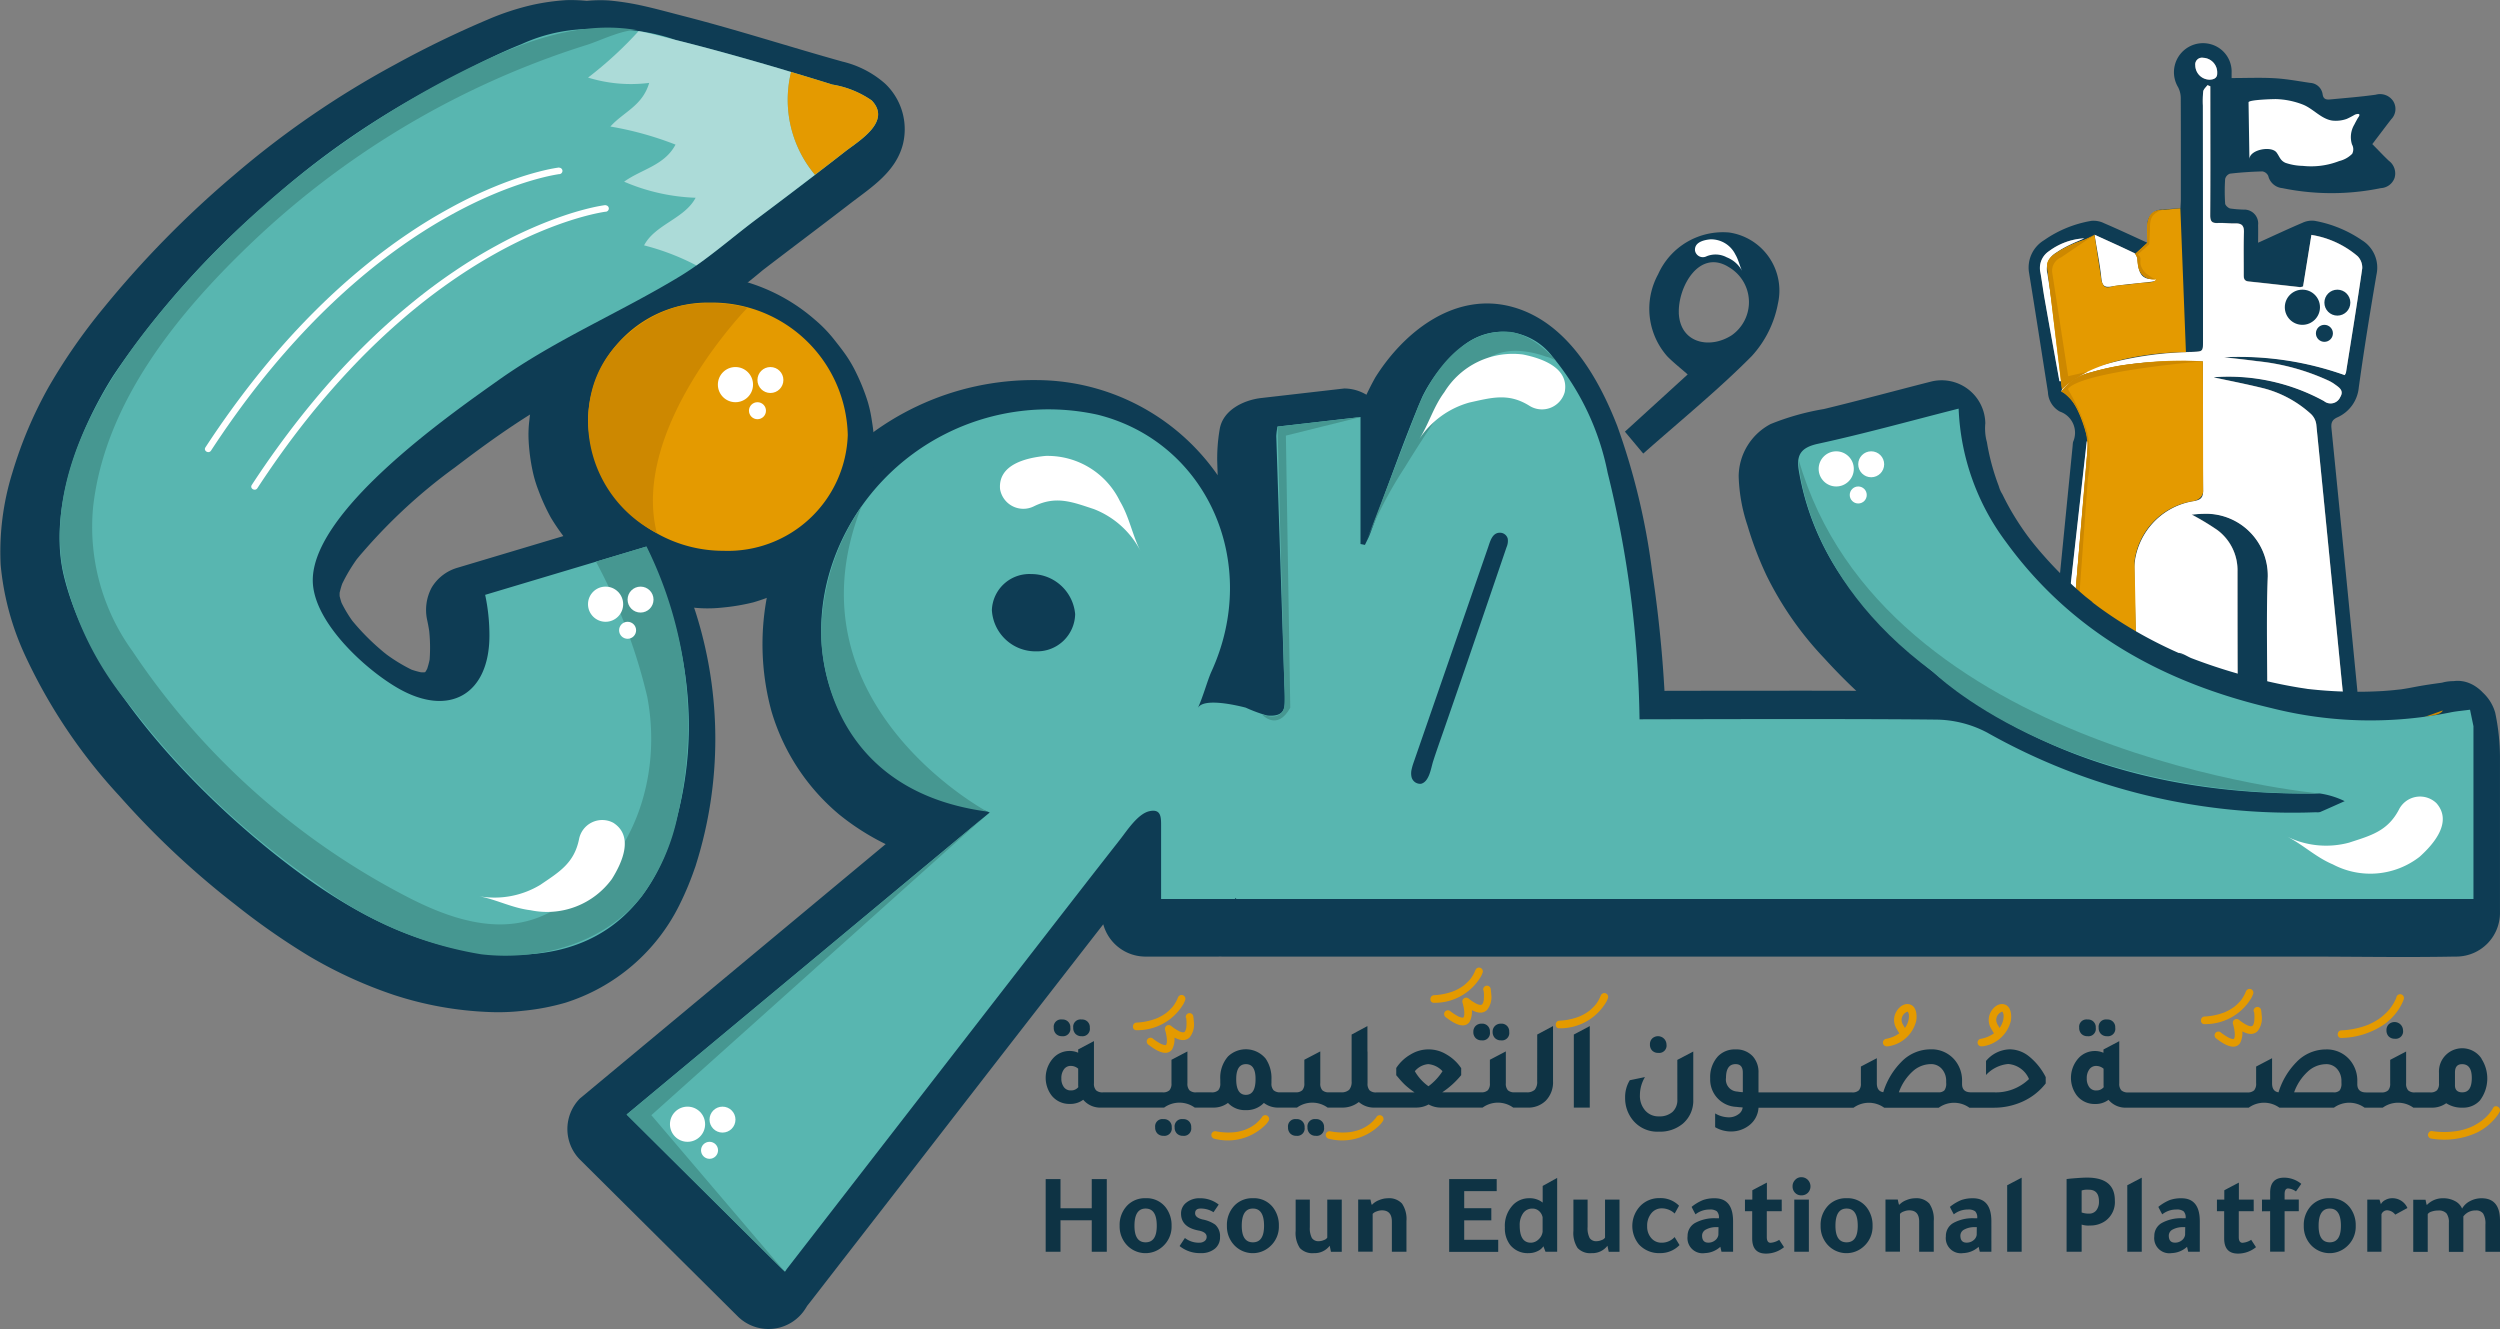 <svg xmlns="http://www.w3.org/2000/svg" width="141.066" height="75" viewBox="0 0 141.066 75">
  <rect x="0" y="0" width="141.066" height="75" fill="#808080" stroke="none"/>
  <g id="Logo" transform="translate(-408.723 -501.999)">
    <g id="Group_4" data-name="Group 4" transform="translate(523.189 504.429)">
      <g id="Group_2" data-name="Group 2">
        <g id="Group_1" data-name="Group 1">
          <path id="Path_1" data-name="Path 1" d="M1743.682,568.562q.291-2.99.582-5.972.47-4.773.944-9.546a1.582,1.582,0,0,1,.024-.223,1.262,1.262,0,0,0-.743-1.712,1.313,1.313,0,0,1-.675-1.1c-.354-2.243-.7-4.487-1.065-6.729a1.8,1.8,0,0,1,.847-1.842,6.57,6.57,0,0,1,2.674-1.093,1.36,1.36,0,0,1,.724.14c.794.339,1.575.708,2.438,1.1,0-.365-.009-.67,0-.974a.821.821,0,0,1,.848-.9c.324-.034.65-.049,1.011-.074.008-.187.022-.347.022-.508,0-1.913.005-3.826-.005-5.74a1.353,1.353,0,0,0-.152-.589,1.64,1.64,0,0,1,1.915-2.4,1.6,1.6,0,0,1,1.107,1.572c0,.1,0,.2,0,.316.834,0,1.638-.035,2.437.011.668.038,1.332.164,2,.262a.75.75,0,0,1,.7.652c.041.275.208.3.412.283.861-.081,1.725-.149,2.581-.268a.892.892,0,0,1,.982.354.83.83,0,0,1-.107,1.033c-.347.448-.685.9-1.066,1.4.315.319.617.643.938.946a.885.885,0,0,1,.319.957.865.865,0,0,1-.772.581,13.79,13.79,0,0,1-5.564,0,.9.9,0,0,1-.791-.685.441.441,0,0,0-.329-.258c-.611.014-1.223.057-1.831.126a.423.423,0,0,0-.274.3,10.392,10.392,0,0,0,0,1.388c.007.1.171.253.286.279a6.445,6.445,0,0,0,.758.062.784.784,0,0,1,.816.869c.008.308,0,.617,0,1,.884-.4,1.689-.778,2.506-1.126a1.242,1.242,0,0,1,.684-.11,6.889,6.889,0,0,1,2.676,1.1,1.814,1.814,0,0,1,.814,1.934c-.362,2.12-.706,4.245-1,6.375a2.049,2.049,0,0,1-1.223,1.687c-.311.148-.346.334-.316.635q.8,7.984,1.575,15.969c.016.163.023.326.036.509m-3.211-24.509a.676.676,0,0,1-.167.036c-.965-.106-1.928-.222-2.894-.318-.281-.028-.288-.194-.287-.4,0-.792-.016-1.585.011-2.376.013-.378-.129-.506-.488-.5-.328.01-.658-.04-.985-.024s-.432-.092-.429-.433c.015-2.271.007-4.542.006-6.813v-.469l-.16-.065c-.083.117-.219.226-.238.353a5.375,5.375,0,0,0-.021.805q0,6.635.009,13.27c0,.606,0,.6-.606.626a20.114,20.114,0,0,0-5.515.869,8.134,8.134,0,0,0-1.641.867c-.135.083-.165.336-.242.509a5.115,5.115,0,0,1,.726-.7,3.72,3.72,0,0,1,.947-.393,17.064,17.064,0,0,1,4.335-.616c.649-.022,1.3,0,1.991,0,0,.207,0,.354,0,.5,0,2.256-.01,4.513.013,6.769,0,.419-.126.546-.53.613a3.993,3.993,0,0,0-3.356,3.724c.038,2.7.143,5.407.208,8.111.007.3.122.374.4.372,1.584-.011,3.168-.017,4.752,0,.375,0,.483-.11.481-.48-.018-2.585-.017-5.171-.02-7.756a2.821,2.821,0,0,0-1.13-2.333,14.41,14.41,0,0,0-1.453-.877c.215-.015.417-.042.62-.043a3.487,3.487,0,0,1,3.672,3.54c-.094,2.492-.012,4.991-.024,7.486,0,.347.083.468.448.461,1.165-.022,2.331-.017,3.5,0,.329,0,.445-.071.409-.429-.536-5.367-1.056-10.735-1.6-16.1a1,1,0,0,0-.31-.6,6.353,6.353,0,0,0-2.609-1.427c-.951-.238-1.915-.423-2.851-.626-.009.005.012-.018.033-.018a11.206,11.206,0,0,1,6.172,1.35.59.59,0,0,0,.915-.221c.24-.389-.085-.56-.332-.744a2.264,2.264,0,0,0-.351-.2,12.634,12.634,0,0,0-4-1.086c-.622-.083-1.246-.149-1.87-.223a17.757,17.757,0,0,1,6.807,1.009.631.631,0,0,0,.073-.143c.313-1.962.634-3.922.918-5.888a.929.929,0,0,0-.257-.675,5.307,5.307,0,0,0-2.612-1.205Zm-11.764-2.918c.144.889.31,1.674.386,2.468.045.461.218.512.618.446.66-.11,1.329-.158,1.994-.235.144-.017.288-.041.431-.062l.068-.125c-.964.135-1.026-.478-1.077-1.115a.461.461,0,0,0-.171-.335C1747.978,541.821,1747.251,541.5,1746.443,541.129Zm-2.182,27.177c.343.1.529.066.539-.311.011-.4.062-.8.1-1.206q.475-5.516.949-11.031c.084-.986.158-1.974.237-2.96l-.082-.007Zm.2-18.911h.122a2.946,2.946,0,0,0,0-.4c-.259-1.893-.493-3.79-.8-5.675a1.069,1.069,0,0,1,.491-1.18,5.85,5.85,0,0,1,.736-.424c.279-.14.57-.256.856-.383a3.652,3.652,0,0,0-1.994.724,1.137,1.137,0,0,0-.488,1.173c.092.515.156,1.034.248,1.549C1743.9,546.32,1744.184,547.857,1744.463,549.4Zm8.9-17.391a.827.827,0,0,0-.79-.856.38.38,0,0,0-.447.425.815.815,0,0,0,.792.808C1753.2,532.38,1753.379,532.265,1753.364,532Z" transform="translate(-1742.722 -530.314)" fill="#0e3c54"/>
          <path id="Path_2" data-name="Path 2" d="M1777.8,569.324l.471-2.906a5.307,5.307,0,0,1,2.612,1.205.929.929,0,0,1,.257.675c-.284,1.966-.605,3.926-.918,5.888a.619.619,0,0,1-.073.143,17.757,17.757,0,0,0-6.807-1.009c.623.074,1.247.14,1.87.223a12.633,12.633,0,0,1,4,1.086,2.267,2.267,0,0,1,.352.2c.247.184.572.355.332.744a.59.59,0,0,1-.915.221,11.206,11.206,0,0,0-6.171-1.35c-.021,0-.042.024-.033.018.936.2,1.9.388,2.851.626a6.352,6.352,0,0,1,2.609,1.427,1,1,0,0,1,.31.6c.539,5.366,1.059,10.734,1.595,16.1.036.357-.08.433-.409.429-1.165-.016-2.331-.022-3.5,0-.365.007-.45-.114-.449-.461.012-2.5-.07-4.994.024-7.486a3.487,3.487,0,0,0-3.672-3.54c-.2,0-.4.027-.62.043a14.387,14.387,0,0,1,1.453.877,2.821,2.821,0,0,1,1.13,2.333c0,2.585,0,5.171.02,7.756,0,.37-.105.485-.481.48-1.584-.019-3.168-.013-4.752,0-.281,0-.4-.072-.4-.372-.065-2.7-.171-5.407-.208-8.111a3.993,3.993,0,0,1,3.356-3.724c.4-.067.534-.195.53-.613-.023-2.256-.012-4.513-.013-6.769v-.5c-.691,0-1.342-.018-1.991,0a17.063,17.063,0,0,0-4.335.616,3.718,3.718,0,0,0-.947.393,5.115,5.115,0,0,0-.726.7c.078-.173.108-.427.242-.509a8.123,8.123,0,0,1,1.64-.867,20.117,20.117,0,0,1,5.515-.869c.606-.025.606-.02.606-.626q0-6.635-.009-13.27a5.375,5.375,0,0,1,.021-.805c.019-.127.155-.236.238-.353l.16.065v.469c0,2.271.009,4.542-.006,6.813,0,.341.1.45.429.433s.657.033.985.024c.359-.011.5.117.488.5-.026.791-.007,1.584-.011,2.376,0,.209.007.375.287.4.966.1,1.929.212,2.894.318A.678.678,0,0,0,1777.8,569.324Z" transform="translate(-1762.313 -555.591)" fill="#fff"/>
          <path id="Path_3" data-name="Path 3" d="M1786.093,656.344c.808.37,1.535.693,2.25,1.041a.461.461,0,0,1,.171.335c.052.637.113,1.25,1.077,1.115l-.068.125c-.144.021-.287.046-.431.062-.665.076-1.335.125-1.994.235-.4.066-.574.016-.618-.446C1786.4,658.018,1786.237,657.233,1786.093,656.344Z" transform="translate(-1782.371 -645.53)" fill="#fff"/>
          <path id="Path_4" data-name="Path 4" d="M1760.666,807.76l1.74-15.516.082.007c-.079.987-.153,1.974-.237,2.96q-.472,5.516-.949,11.031c-.035.4-.086.8-.1,1.206C1761.2,807.826,1761.009,807.86,1760.666,807.76Z" transform="translate(-1759.126 -769.769)" fill="#fff"/>
          <path id="Path_5" data-name="Path 5" d="M1751.262,666.817c-.278-1.538-.56-3.075-.833-4.614-.092-.515-.156-1.034-.248-1.549a1.138,1.138,0,0,1,.488-1.173,3.654,3.654,0,0,1,1.994-.724c-.286.127-.577.243-.856.383a5.875,5.875,0,0,0-.736.424,1.069,1.069,0,0,0-.491,1.18c.309,1.885.543,3.782.8,5.675a2.966,2.966,0,0,1,0,.4Z" transform="translate(-1749.521 -647.737)" fill="#fff"/>
          <path id="Path_6" data-name="Path 6" d="M1853.572,540.877c.015.261-.162.376-.444.376a.816.816,0,0,1-.792-.808.38.38,0,0,1,.447-.425A.827.827,0,0,1,1853.572,540.877Z" transform="translate(-1842.93 -539.188)" fill="#fff"/>
        </g>
        <path id="Path_7" data-name="Path 7" d="M1754.851,642.258c-.04-.331.249-.567.5-.743a5.736,5.736,0,0,1,1.28-.637,5.2,5.2,0,0,0,.593-.224,2.027,2.027,0,0,0,.3-.175l.378,2.467a.784.784,0,0,0,.156.417c.16.169.4.041.594.006.281-.051.568-.054.849-.091.3-.039.6-.079.9-.1.219-.018.472.009.617-.191-.029.041-.247.005-.291,0a.864.864,0,0,1-.707-.6c-.084-.268.011-.6-.2-.826l.688-.627c0-.623-.213-1.759.7-1.846l1.162-.1.314,8.119s-4.787-.074-7,2.089Z" transform="translate(-1753.806 -629.664)" fill="#e49a00"/>
        <path id="Path_8" data-name="Path 8" d="M1772.158,739.167l.013,7.269s.061.466-.53.613a3.937,3.937,0,0,0-3.342,3.4l.111,5.421-3.549-2.426.821-9.752s-.555-2.546-1.522-2.81c0,0,.29-.314.531-.549a2.731,2.731,0,0,1,.748-.416,13.8,13.8,0,0,1,3.006-.631A19.591,19.591,0,0,1,1772.158,739.167Z" transform="translate(-1762.321 -721.207)" fill="#e49a00"/>
      </g>
      <path id="Path_9" data-name="Path 9" d="M1887.356,567.341c0-.151,1.458-.186,1.561-.182a4.529,4.529,0,0,1,1.508.31c.579.231,1.021.8,1.641.9a1.817,1.817,0,0,0,.831-.093,4.442,4.442,0,0,0,.431-.223.451.451,0,0,1,.219-.056c.151.02,0,.193-.035.251-.065.116-.129.233-.188.351a1.377,1.377,0,0,0-.131,1.118.556.556,0,0,1,.012.528,1.534,1.534,0,0,1-.734.41,4.356,4.356,0,0,1-2.052.272,3.208,3.208,0,0,1-.981-.172c-.295-.134-.32-.333-.5-.581-.294-.4-1.54-.163-1.532.385Z" transform="translate(-1874.945 -563.997)" fill="#fff"/>
      <g id="Group_3" data-name="Group 3" transform="translate(14.458 13.915)">
        <circle id="Ellipse_1" data-name="Ellipse 1" cx="0.992" cy="0.992" r="0.992" fill="#0e3c54"/>
        <circle id="Ellipse_2" data-name="Ellipse 2" cx="0.732" cy="0.732" r="0.732" transform="translate(2.233)" fill="#0e3c54"/>
        <circle id="Ellipse_3" data-name="Ellipse 3" cx="0.48" cy="0.48" r="0.48" transform="translate(1.754 1.984)" fill="#0e3c54"/>
      </g>
      <path id="Path_10" data-name="Path 10" d="M1757.589,656.344l-.58.29a7.243,7.243,0,0,0-1.78.884.741.741,0,0,0-.315.579l.367,3.06.268,2.2.208,1.7.239-.217a10.284,10.284,0,0,1,1.2-.766l-1.094.253-.9-5.838a.817.817,0,0,1,.5-.865Z" transform="translate(-1753.867 -645.53)" fill="#cd8800"/>
      <path id="Path_11" data-name="Path 11" d="M1813.594,641.745l-.688.627.114.249s-.068,1.328,1.082,1.174c-.141.019-.413-.19-.514-.266a.973.973,0,0,1-.384-.562c-.027-.122.007-.246-.013-.362-.015-.086-.083-.134-.148-.2l.649-.571.036-.688c.018-.344-.037-.765.249-1.013a1.022,1.022,0,0,1,.56-.254,1.034,1.034,0,0,0-.692.209s-.293.229-.272.943Z" transform="translate(-1806.884 -630.477)" fill="#cd8800"/>
      <path id="Path_12" data-name="Path 12" d="M1764.651,740.909a12.161,12.161,0,0,1,1.054,2.286,6.364,6.364,0,0,1,.077,2.763l-.213,2.919-.343,4.706-.014.192-.232-.154.287-3.458.48-5.671a4.388,4.388,0,0,0-.48-2.279,2.7,2.7,0,0,0-.983-1.173,2.936,2.936,0,0,1,1.682-1.073,14.419,14.419,0,0,1,1.668-.388,25.67,25.67,0,0,1,4.637-.231S1765.452,739.9,1764.651,740.909Z" transform="translate(-1762.436 -721.389)" fill="#cd8800"/>
    </g>
    <g id="Group_11" data-name="Group 11" transform="translate(408.723 501.999)">
      <g id="Group_6" data-name="Group 6" transform="translate(32.006 17.113)">
        <path id="Path_13" data-name="Path 13" d="M913.995,751.031c-.414.057-.783.084-1.141.16a22.785,22.785,0,0,1-10.043-.245c-6.058-1.42-11.275-4.249-15.009-9.392a13.408,13.408,0,0,1-2.663-7.512c-2.726.692-5.318,1.415-7.943,1.986-1.047.228-1.229.708-1.057,1.626a15.031,15.031,0,0,0,3.3,7.059c6.826,8.048,15.743,11.218,26.071,11.044a4.819,4.819,0,0,1,1.412.435c-.463.206-.924.416-1.389.615a.665.665,0,0,1-.224.011,35.036,35.036,0,0,1-18.554-4.492,6.292,6.292,0,0,0-2.849-.735c-3.726-.045-11.111-.031-16.773-.016a61.15,61.15,0,0,0-1.8-13.917,14.724,14.724,0,0,0-3.109-6.543,3.517,3.517,0,0,0-5.443-.232,8.064,8.064,0,0,0-1.9,2.483c-1.085,2.542-1.982,5.164-2.957,7.753-.079.21-.189.409-.285.614l-.25-.05v-7.164l-4.685.538a3.972,3.972,0,0,0-.068.536q.226,7.034.459,14.067a5.919,5.919,0,0,1-.006,1.227c-.086.477-.584.51-.978.472a8.5,8.5,0,0,1-1.2-.444c-.466-.119-2.407-.59-2.706.035.3-.636.548-1.577.775-2.074,2.789-6.1-.229-12.924-6.4-14.484a12.9,12.9,0,0,0-14.565,7.306c-2.9,6.5.331,13.762,7.7,14.882a5.645,5.645,0,0,1,.753.252l-20.485,17.043,8.931,8.872c.027-.039.087-.135.157-.224q6.823-8.806,13.648-17.61,1.671-2.155,3.344-4.307.869-1.115,1.742-2.227c.394-.5,1.012-1.474,1.673-1.62s.66.34.66.812v4.141H844.3c0-.022,0-.045-.006-.067.026.024.056.045.086.067h69.8v-9.748Zm-80.879-3.293a2.468,2.468,0,0,1-2.528-2.328,2.116,2.116,0,0,1,2.227-2.032,2.477,2.477,0,0,1,2.472,2.261A2.143,2.143,0,0,1,833.116,747.737Zm26.515-5.88q-1.176,3.457-2.361,6.911-.6,1.745-1.206,3.488c-.195.56-.394,1.119-.576,1.683-.12.374-.214,1.148-.678,1.268a.5.5,0,0,1-.547-.416.957.957,0,0,1,.011-.4,3,3,0,0,1,.105-.352l2.4-6.931,1.211-3.5.606-1.751c.119-.344.244-.874.736-.81a.451.451,0,0,1,.371.339A.884.884,0,0,1,859.631,741.858Z" transform="translate(-807.55 -727.279)" fill="#0e3c54"/>
        <g id="Group_5" data-name="Group 5">
          <path id="Path_14" data-name="Path 14" d="M888.17,722.757c-.735.1-1.464.189-2.192.329-.334.064-.672.126-1.01.167.614-.075-.067,0-.161.01q-.3.03-.605.051a24.408,24.408,0,0,1-4.221-.11c-.651-.067.348.061-.054-.006-.166-.028-.334-.05-.5-.078q-.5-.083-1-.185c-.636-.13-1.267-.282-1.894-.45a31.572,31.572,0,0,1-3.169-1.026c-.167-.064-.564-.321-.726-.291.034-.006.548.241.151.062-.142-.064-.284-.126-.426-.191q-.739-.338-1.456-.723a23.746,23.746,0,0,1-2.679-1.674c-.125-.091-.249-.184-.373-.276-.3-.218.137.066.125.1.01-.023-.529-.43-.6-.491q-.658-.556-1.271-1.163-.566-.559-1.091-1.158-.266-.3-.522-.617c-.086-.105-.169-.212-.255-.318q-.166-.212.13.168-.1-.131-.2-.264a15.83,15.83,0,0,1-1.048-1.61q-.223-.4-.421-.807a1.787,1.787,0,0,1-.206-.451q.189.454.086.2-.046-.115-.09-.231a12.889,12.889,0,0,1-.561-1.924q-.035-.166-.065-.334t-.057-.338q-.06-.407.017.133a3.074,3.074,0,0,1-.083-1.056,2.465,2.465,0,0,0-3.079-2.345c-2.009.511-4.01,1.056-6.026,1.544a14.259,14.259,0,0,0-3.006.846,3.365,3.365,0,0,0-1.806,2.933,9.516,9.516,0,0,0,.5,2.8A19.453,19.453,0,0,0,849.4,716.8a18.818,18.818,0,0,0,3.256,4.667,32.669,32.669,0,0,0,16.841,9.867,41.239,41.239,0,0,0,5.688.867q1.391.119,2.787.146.69.014,1.381.007a1.878,1.878,0,0,0,.327,0c-.069.078-.489-.144-.118.007.291.119.588.236.884.341l-.581-4.446c-.346.154-.7.3-1.041.464-.7.34,1.238-.132.469-.163-.184-.008-.375.011-.559.014q-1.108.019-2.216-.03-1-.045-2-.148c-.3-.031-.606-.051-.9-.1.664.122.056.005-.07-.014q-.357-.054-.713-.116a34.358,34.358,0,0,1-4.03-.952q-.952-.286-1.887-.626-.512-.186-1.018-.387l-.338-.136q-.375-.156.076.034l-.336-.145c-1.422-.623-2.754-1.446-4.191-2.026a10.561,10.561,0,0,0-3.929-.606c-2.34-.02-4.68-.022-7.02-.021q-4.429,0-8.858.014l2.432,2.432a72.565,72.565,0,0,0-.8-9.229,38.5,38.5,0,0,0-1.961-8.156c-1.071-2.75-2.856-5.872-5.91-6.714-3.23-.891-6.118,1.379-7.746,3.983a16.032,16.032,0,0,0-1.146,2.569c-.3.751-.59,1.508-.873,2.266s-.561,1.52-.84,2.28q-.209.57-.42,1.14c-.07.19-.144.379-.212.569q-.16.421.038-.082-.075.152-.149.3l2.747-1.118-.25-.05L828,715.841v-7.164a2.445,2.445,0,0,0-2.432-2.432l-4.685.538c-.966.111-2.178.669-2.345,1.786a9.706,9.706,0,0,0-.135,1.8q.027.827.054,1.655.054,1.655.108,3.31.1,3.206.21,6.413.027.828.054,1.655c.008.256.02.511.031.767.009.215-.106.864.063.227a1.97,1.97,0,0,1,1.21-1.239q.666-.069.278-.066l.37.052q-.373-.12.134.074-.146-.071-.294-.138-.363-.158-.73-.306c-.111-.037-.221-.065-.334-.093-1.812-.45-4.157-.665-5.272,1.2l4.2,2.455c.306-.668.547-1.346.786-2.038.031-.09.066-.181.1-.272.157-.487-.27.6-.045.1.187-.418.367-.843.525-1.273a13.771,13.771,0,0,0,.747-3.572,12.994,12.994,0,0,0-1.257-6.6,12.488,12.488,0,0,0-11.083-6.908,15.4,15.4,0,0,0-12.188,5.719,14.349,14.349,0,0,0-2.82,12.965,12.023,12.023,0,0,0,3.82,5.826,13.739,13.739,0,0,0,3.56,2.087c1.1.444,2.259.575,3.364.965l-1.073-4.065-16,13.313-4.483,3.729a2.455,2.455,0,0,0,0,3.44l8.931,8.872a2.467,2.467,0,0,0,3.82-.492c.224-.334-.262.329-.032.021.1-.139.213-.274.319-.411l.51-.658,1.275-1.646,2.3-2.963,4.719-6.09q4.643-5.99,9.3-11.97c.247-.316.5-.631.734-.953.292-.4-.291.346-.068.085.1-.116.194-.235.3-.346.055-.058.249-.188.266-.255l-.27.217q.257-.138-.061.017l-.175.081q-2.414-.172-2.429-1.88c-.007.113.009.233.01.346.01,1.38,0,2.76,0,4.141A2.468,2.468,0,0,0,814.3,738.3h4.172a2.45,2.45,0,0,0,2.432-2.432l-.006-.067-4.152,1.72a3.031,3.031,0,0,0,1.9.779c.112,0,.224,0,.335,0h60.731c2.839,0,5.685.055,8.523,0h.117a2.468,2.468,0,0,0,2.432-2.432v-8.845a12.437,12.437,0,0,0-.269-2.481,2.447,2.447,0,0,0-2.992-1.7,2.494,2.494,0,0,0-1.7,2.992c.042.215.068.439.127.649.084.3-.025-.363-.032-.352s0,.1,0,.127c-.008.2,0,.408,0,.611v9l2.432-2.432H827.125c-2.813,0-5.64-.084-8.452,0-.039,0-.078,0-.117,0l1.72.712-.085-.067a2.5,2.5,0,0,0-2.657-.5,2.4,2.4,0,0,0-1.5,2.223l.006.067,2.432-2.432H814.3l2.432,2.432c0-1.38.01-2.761,0-4.141a3.417,3.417,0,0,0-.652-2.186,2.933,2.933,0,0,0-3.2-.937,4.148,4.148,0,0,0-1.944,1.326c-.266.307-.51.639-.754.963l-.165.221q-.206.272.108-.139l-.249.318q-1.246,1.59-2.484,3.185-5.2,6.7-10.392,13.4l-2.933,3.785c-1.026,1.324-2.154,2.618-3.087,4.008l3.82-.492-8.931-8.872v3.44l15.892-13.221,4.594-3.822a2.4,2.4,0,0,0,.625-2.367,2.512,2.512,0,0,0-1.7-1.7c-.888-.314-1.822-.423-2.717-.724-.216-.073-.429-.177-.647-.241.7.206.111.042-.1-.061a10.009,10.009,0,0,1-1.191-.7c-.071-.048-.14-.1-.211-.148-.4-.271.454.38.084.069-.13-.109-.261-.216-.387-.329a9.578,9.578,0,0,1-.959-.994c-.053-.063-.1-.134-.157-.194.454.486.227.3.118.145s-.214-.305-.314-.463a12.246,12.246,0,0,1-.624-1.144c-.241-.485.205.542-.021-.05q-.111-.292-.2-.59a10.354,10.354,0,0,1-.3-1.222c-.019-.1-.031-.21-.052-.313-.066-.321.07.675.029.2-.019-.213-.04-.426-.051-.64a11.128,11.128,0,0,1,.011-1.3c.015-.219.055-.44.063-.658,0,.026-.1.644-.03.25.021-.11.037-.221.058-.331a12.034,12.034,0,0,1,.352-1.392q.1-.3.206-.595a2.737,2.737,0,0,0,.128-.329c-.114.5-.162.367-.077.187a14.822,14.822,0,0,1,.721-1.378q.171-.283.357-.557c.082-.121.17-.239.253-.359.112-.161.253-.187-.115.143.352-.315.628-.753.962-1.093s.7-.661,1.073-.975c.305-.26-.111.092-.151.112a3.21,3.21,0,0,0,.349-.257q.294-.209.6-.4a13.26,13.26,0,0,1,1.257-.7,4.127,4.127,0,0,0,.522-.242c-.494.339-.274.113-.05.027q.2-.077.4-.148a12.907,12.907,0,0,1,1.306-.379q.313-.073.63-.131c.117-.021.235-.038.353-.058q.287-.043-.292.038.142-.017.284-.031a12.012,12.012,0,0,1,1.287-.057q.359,0,.717.029.143.01.287.024t.287.031q-.576-.081-.289-.038a13.468,13.468,0,0,1,1.344.29q.339.1.672.215c.088.031.174.065.261.1.456.171-.477-.228-.073-.03a11.86,11.86,0,0,1,1.189.648c.168.108.326.235.5.339.273.168-.485-.4-.124-.1.1.085.2.168.3.255a9.66,9.66,0,0,1,.88.882c.072.082.14.167.212.249.252.291-.123-.158-.138-.184.128.223.308.426.447.644a11.856,11.856,0,0,1,.683,1.267c.168.352-.084-.191-.09-.218.035.145.113.29.163.432q.121.343.218.695t.169.713q.033.164.061.329c.038.225-.013.56-.011-.114,0,.5.08.995.068,1.5q-.01.416-.052.83c-.009.093-.023.185-.031.278.069-.749.034-.271,0-.089a11.372,11.372,0,0,1-.386,1.535,6.924,6.924,0,0,0-.307.833c.079-.443.158-.362.065-.167-.133.282-.251.572-.36.864-.1.257-.18.518-.269.777-.035.1-.069.2-.105.3s-.072.2-.11.3q.226-.515.07-.169a2.433,2.433,0,1,0,4.2,2.455,2.057,2.057,0,0,1-.673.678q-.7.26-.343.163c-.783.192-.417.043-.137.047.154,0,.306.028.459.032-.807-.021-.31-.043-.081,0s.458.09.682.15c.578.156-.385-.227.066.014a5.073,5.073,0,0,0,1.028.416,3.274,3.274,0,0,0,4.089-2.014,12.023,12.023,0,0,0,.084-3.452q-.108-3.31-.217-6.62-.054-1.655-.108-3.31-.027-.827-.054-1.655c-.009-.276-.022-.552-.027-.827-.014-.8-.106.442-.026-.1l-2.345,1.786,4.685-.538-2.432-2.432v7.164a2.461,2.461,0,0,0,1.786,2.345l.25.05a2.491,2.491,0,0,0,2.747-1.118c.63-1.3,1.084-2.687,1.582-4.044.465-1.267.935-2.532,1.44-3.783q.095-.234.191-.468l.038-.093q.161-.384-.01.022a2.166,2.166,0,0,1,.406-.753c.024-.038.2-.284.2-.288.035.052-.315.382,0,.007.21-.247.432-.483.661-.713.1-.1.207-.205.314-.3l.065-.061q.308-.26-.093.056c.068-.015.684-.422.684-.408,0,.054-.58.179-.162.079.116-.028.237-.059.352-.092.315-.092-.644.023-.152.024.134,0,.291.019.423.01-.542.037-.414-.067-.156,0,.069.018.29.127.347.108-.206.069-.444-.232-.171-.062.131.082.268.161.4.24.287.171-.006-.08-.1-.083.078,0,.257.233.316.291a6.485,6.485,0,0,0,.648.735c-.1.018-.285-.387-.013,0q.125.179.243.363.21.329.4.673t.353.694c.055.116.336.632.034.052a4.5,4.5,0,0,1,.191.483,38.539,38.539,0,0,1,1.805,7.4q.089.545.167,1.091c.02.139.1.6.009.049.033.2.051.4.075.6q.133,1.094.227,2.192c.132,1.531.209,3.066.245,4.6a2.471,2.471,0,0,0,2.432,2.432c5.13-.013,10.26-.034,15.389,0,.426,0,.852.005,1.279.012.149,0,.3.014.447.016.582.006-.526-.133.048,0,.348.082.684.172,1.026.277.552.17-.432-.26.056.029.155.092.319.172.478.258q.409.22.823.431,1.066.543,2.165,1.018a37.661,37.661,0,0,0,8.526,2.63,39.461,39.461,0,0,0,5.161.564q1.2.048,2.4.014c.162,0,.328,0,.489-.008a3.928,3.928,0,0,0,1.51-.422c.406-.177.81-.359,1.215-.54a2.407,2.407,0,0,0,1.161-2.424,2.478,2.478,0,0,0-1.742-2.022,8.109,8.109,0,0,0-1.236-.425,9.509,9.509,0,0,0-1.72-.091q-1.167,0-2.332-.066-1.1-.061-2.2-.181-.272-.03-.543-.064c-.617-.077.394.061-.047-.006-.382-.058-.763-.116-1.143-.183a33.2,33.2,0,0,1-4.278-1.045q-1-.318-1.98-.7c-.162-.064-.323-.136-.486-.2.663.248.117.048-.039-.02q-.514-.227-1.02-.474a29.076,29.076,0,0,1-3.78-2.213q-.442-.306-.873-.627c-.062-.046-.123-.094-.185-.139-.215-.158.192.15.186.144-.157-.134-.326-.257-.486-.387q-.887-.721-1.719-1.508-.854-.806-1.648-1.674-.392-.428-.77-.869c-.13-.152-.255-.308-.383-.462-.176-.21.113.149.116.152a1.936,1.936,0,0,1-.252-.347,14.557,14.557,0,0,1-1.245-2.126,2.908,2.908,0,0,0-.212-.463c.248.336.123.3.049.11-.03-.08-.062-.159-.092-.238q-.227-.6-.4-1.219-.191-.667-.325-1.348a2.1,2.1,0,0,0-.055-.3c.018.045.044.612.053.3.01-.369-.069.358-.066.346.072-.3-.159.324-.16.326.145-.281-.23.289-.222.28-.019.019-.53.361-.252.208-.64.352-.239.1.027.037.542-.13,1.088-.243,1.63-.373,2.113-.5,4.208-1.077,6.313-1.613l-3.079-2.345a16.125,16.125,0,0,0,2.429,7.906,23.391,23.391,0,0,0,4.99,5.6,29.768,29.768,0,0,0,13.634,6.068,26.835,26.835,0,0,0,5.462.443,25.879,25.879,0,0,0,2.865-.276q.609-.088,1.212-.207a3.06,3.06,0,0,0,.512-.1q-.572.075-.161.025.173-.02.345-.043a2.674,2.674,0,0,0,1.72-.712,2.471,2.471,0,0,0,.712-1.72C890.55,724.012,889.521,722.581,888.17,722.757Z" transform="translate(-781.725 -701.437)" fill="#0e3c54"/>
          <path id="Path_15" data-name="Path 15" d="M1026.83,865.07a2.731,2.731,0,0,1-.369-.023l.646.087a2.676,2.676,0,0,1-.637-.173l.581.245a2.711,2.711,0,0,1-.585-.338l.492.38a2.634,2.634,0,0,1-.47-.469l.38.492a2.441,2.441,0,0,1-.3-.517l.245.581a2.236,2.236,0,0,1-.149-.549l.087.647a2.1,2.1,0,0,1,0-.515l-.087.647a2,2,0,0,1,.128-.478l-.245.581a2.058,2.058,0,0,1,.259-.446l-.38.492a2.186,2.186,0,0,1,.369-.369l-.492.38a2.336,2.336,0,0,1,.513-.3l-.581.245a2.507,2.507,0,0,1,.6-.162l-.647.087a2.56,2.56,0,0,1,.652,0l-.647-.087a2.615,2.615,0,0,1,.651.179l-.581-.245a2.774,2.774,0,0,1,.576.337l-.492-.38a2.7,2.7,0,0,1,.467.463l-.38-.492a2.432,2.432,0,0,1,.311.529l-.245-.581a2.142,2.142,0,0,1,.138.5l-.087-.647a2.018,2.018,0,0,1,0,.52l.087-.647a2.045,2.045,0,0,1-.134.49l.245-.581a2.157,2.157,0,0,1-.268.46l.38-.492a2.269,2.269,0,0,1-.4.4l.492-.38a2.352,2.352,0,0,1-.5.288l.581-.245a2.388,2.388,0,0,1-.575.154l.647-.087a2.585,2.585,0,0,1-.277.02,2.5,2.5,0,0,0-2.432,2.432l.087.647a2.43,2.43,0,0,0,.626,1.073l.492.38a2.421,2.421,0,0,0,1.228.332,7.127,7.127,0,0,0,.983-.116,2.275,2.275,0,0,0,.377-.094,4.491,4.491,0,0,0,1.2-.568,6.407,6.407,0,0,0,.729-.584,6.141,6.141,0,0,0,.6-.749,2.047,2.047,0,0,0,.176-.287,5.72,5.72,0,0,0,.371-.894,5.63,5.63,0,0,0,.154-.952,2.051,2.051,0,0,0,.014-.376,5.915,5.915,0,0,0-.133-.961,5.506,5.506,0,0,0-.352-.911,4.645,4.645,0,0,0-.747-1.091,4.969,4.969,0,0,0-1.026-.863,2.656,2.656,0,0,0-.315-.184,7.069,7.069,0,0,0-.921-.385,2.484,2.484,0,0,0-.358-.09,6.611,6.611,0,0,0-1.018-.121,2.682,2.682,0,0,0-.342.019,4.414,4.414,0,0,0-1.885.51,2.358,2.358,0,0,0-.327.174,6.587,6.587,0,0,0-.738.564,2.071,2.071,0,0,0-.249.256,6.177,6.177,0,0,0-.552.738,5.736,5.736,0,0,0-.387.875,1.888,1.888,0,0,0-.09.317,5.637,5.637,0,0,0-.121.983,6.072,6.072,0,0,0,.108.964,2.22,2.22,0,0,0,.085.361,4.4,4.4,0,0,0,.606,1.257,6.29,6.29,0,0,0,.63.771,6.886,6.886,0,0,0,.783.622,2.612,2.612,0,0,0,.353.212,6.845,6.845,0,0,0,.939.391,2.657,2.657,0,0,0,.411.1,6.67,6.67,0,0,0,1.046.114,2.5,2.5,0,0,0,2.432-2.432l-.087-.646a2.429,2.429,0,0,0-.625-1.073l-.492-.38A2.421,2.421,0,0,0,1026.83,865.07Z" transform="translate(-1001.264 -847.043)" fill="#0e3c54"/>
          <path id="Path_16" data-name="Path 16" d="M1303.056,836.089q-.9,2.649-1.806,5.3-.9,2.624-1.809,5.244c-.17.487-.342.972-.5,1.463-.1.292-.147.6-.265.88l.245-.581a1.294,1.294,0,0,1-.141.254l.38-.492a.75.75,0,0,1-.124.128l.492-.38a.591.591,0,0,1-.112.065l.581-.245a.567.567,0,0,1-.093.027l.647-.087a.5.5,0,0,1-.089,0l.647.087a.5.5,0,0,1-.113-.029l.581.245a.619.619,0,0,1-.1-.061l.492.38a.7.7,0,0,1-.108-.11l.38.492a.732.732,0,0,1-.077-.136l.245.581a.751.751,0,0,1-.034-.129l.087.647a1.05,1.05,0,0,1,0-.239l-.087.647a3.331,3.331,0,0,1,.181-.633l.231-.669.448-1.3.9-2.614,1.8-5.208.5-1.458c.132-.383.246-.78.4-1.153l-.245.581a1.207,1.207,0,0,1,.127-.229l-.38.492a.682.682,0,0,1,.109-.113l-.492.38a.562.562,0,0,1,.1-.057l-.581.245a.546.546,0,0,1,.112-.033l-.646.087a.656.656,0,0,1,.159,0l-.646-.087a.543.543,0,0,1,.114.032l-.581-.245a.605.605,0,0,1,.1.061l-.492-.38a.616.616,0,0,1,.082.085l-.38-.492a.574.574,0,0,1,.057.1l-.245-.581a.627.627,0,0,1,.024.1l-.087-.647a.758.758,0,0,1,0,.159l.087-.647a1.779,1.779,0,0,1-.074.274,1.843,1.843,0,0,0-.043.97,1.809,1.809,0,0,0,.289.9,2.721,2.721,0,0,0,1.454,1.118l.646.087a2.422,2.422,0,0,0,1.228-.332l.492-.38a2.429,2.429,0,0,0,.625-1.073c.022-.064.043-.129.059-.195.03-.13.042-.278.058-.4a3.511,3.511,0,0,0,.05-.4,2.869,2.869,0,0,0-.4-1.482,2.981,2.981,0,0,0-.457-.583,5.031,5.031,0,0,0-.515-.4c-.025-.017-.048-.034-.074-.049a2.9,2.9,0,0,0-1.451-.382,3.3,3.3,0,0,0-.746.1,2.631,2.631,0,0,0-.379.151,2.468,2.468,0,0,0-.943.621,3.79,3.79,0,0,0-.832,1.445c-.166.442-.308.895-.463,1.341l-.547,1.582-2.222,6.427c-.373,1.078-.766,2.152-1.118,3.237a3.711,3.711,0,0,0-.129.679,2.717,2.717,0,0,0-.05.483c.006.131.036.287.051.4a2.781,2.781,0,0,0,.067.423,3.013,3.013,0,0,0,2.026,2.046l.057.015.029,0,.647.087a.875.875,0,0,0,.089,0l.323-.043a2.381,2.381,0,0,0,.353-.05,2.54,2.54,0,0,0,1-.522,2.831,2.831,0,0,0,.75-.81,1.278,1.278,0,0,0,.12-.208,6.507,6.507,0,0,0,.4-1.04c.042-.157.08-.313.13-.467.175-.537.365-1.069.55-1.6q.551-1.582,1.1-3.167,1.108-3.22,2.2-6.444l.268-.789a1.84,1.84,0,0,0,.043-.97,1.81,1.81,0,0,0-.289-.9,2.721,2.721,0,0,0-1.454-1.118l-.647-.087a2.421,2.421,0,0,0-1.228.332l-.492.38A2.432,2.432,0,0,0,1303.056,836.089Z" transform="translate(-1253.32 -822.156)" fill="#0e3c54"/>
        </g>
      </g>
      <g id="Group_8" data-name="Group 8" transform="translate(0 0)">
        <path id="Path_17" data-name="Path 17" d="M471.6,576.009c1.788-5.494,1.121-10.8-1.184-16l-.207-.465-9.082,2.716a11,11,0,0,1,.241,2.3c0,3.315-2.262,4.618-5.13,2.984-1.817-1.035-4.612-3.576-4.826-5.835-.379-3.993,7.793-9.664,10.458-11.557,3.238-2.3,6.869-3.818,10.247-5.865,1.544-.936,2.9-2.161,4.342-3.24,1.664-1.245,3.319-2.5,4.955-3.78.789-.618,2.669-1.7,1.526-2.9a5.434,5.434,0,0,0-2.224-.9q-1.463-.46-2.934-.894c-1.961-.578-3.932-1.134-5.916-1.627a10.847,10.847,0,0,0-4.083-.587,9.361,9.361,0,0,0-4.609.829c-1.287.512-2.522,1.158-3.56,1.682-.987.5-1.945,1.026-2.856,1.544a45.88,45.88,0,0,0-8.052,5.843,48.855,48.855,0,0,0-8.565,9.625c-1.945,3.068-3.676,7.575-2.8,11.266,1.531,6.424,8.375,13.236,13.5,16.943,3.362,2.431,7,4.233,11.241,4.452C466.872,582.8,470.12,580.546,471.6,576.009Z" transform="translate(-434.669 -527.885)" fill="#0e3c54"/>
        <g id="Group_7" data-name="Group 7">
          <path id="Path_18" data-name="Path 18" d="M448,550.77a23.572,23.572,0,0,0-.016-14.195,37.282,37.282,0,0,0-1.62-4.14l-.38-.492a1.824,1.824,0,0,0-.783-.5,2.37,2.37,0,0,0-1.584-.123l-3.068.917-4.891,1.463-1.123.336a2.5,2.5,0,0,0-1.454,1.118,2.672,2.672,0,0,0-.245,1.874q.087.417.145.839l-.087-.647a9.162,9.162,0,0,1,.046,2.278l.087-.647a4.762,4.762,0,0,1-.308,1.185l.245-.581a3.353,3.353,0,0,1-.421.725l.38-.492a2.785,2.785,0,0,1-.439.439l.492-.38a2.586,2.586,0,0,1-.567.329l.581-.245a2.79,2.79,0,0,1-.652.17l.647-.087a3.415,3.415,0,0,1-.843-.008l.647.087a4.86,4.86,0,0,1-1.185-.339l.581.245a9.346,9.346,0,0,1-1.97-1.216l.492.38a13,13,0,0,1-2.282-2.256l.38.492a7.376,7.376,0,0,1-.939-1.561l.245.581a4.243,4.243,0,0,1-.287-1.01l.087.647a3.275,3.275,0,0,1,0-.81l-.087.647a4.683,4.683,0,0,1,.328-1.165l-.245.581a9.445,9.445,0,0,1,1.254-2.058l-.38.492a30.744,30.744,0,0,1,5.592-5.255l-.492.38c1.544-1.191,3.13-2.366,4.784-3.4,2.705-1.692,5.62-3.012,8.364-4.637a47.056,47.056,0,0,0,4.75-3.5l-.492.38c1.971-1.522,3.97-3.007,5.937-4.534l-.492.38c1.188-.908,2.534-1.761,2.937-3.311a3.543,3.543,0,0,0-1-3.425,5.568,5.568,0,0,0-2.4-1.244c-2.977-.83-5.916-1.783-8.911-2.554-.84-.216-1.68-.451-2.528-.633a14.612,14.612,0,0,0-1.78-.267,8.059,8.059,0,0,0-1.861.112h1.293a9.217,9.217,0,0,0-1.8-.129,12.648,12.648,0,0,0-1.849.254,14.559,14.559,0,0,0-2.569.835,56.65,56.65,0,0,0-5.233,2.537,51.719,51.719,0,0,0-9.132,6.272,56.814,56.814,0,0,0-7.306,7.439,32.774,32.774,0,0,0-3.12,4.485,23.674,23.674,0,0,0-2.052,4.844,15.046,15.046,0,0,0-.661,5.2,15.546,15.546,0,0,0,1.39,5.133,30.628,30.628,0,0,0,5.324,7.921,47.845,47.845,0,0,0,6.523,6.115,39.831,39.831,0,0,0,4.128,2.885,25.016,25.016,0,0,0,4.83,2.216,19.622,19.622,0,0,0,5.3.959,12.221,12.221,0,0,0,1.972-.066,13.111,13.111,0,0,0,2.389-.453,10.812,10.812,0,0,0,6.435-5.5,17.066,17.066,0,0,0,.95-2.315,2.433,2.433,0,1,0-4.691-1.293q-.172.523-.383,1.032l.245-.581a10.511,10.511,0,0,1-1.339,2.329l.38-.492a8.4,8.4,0,0,1-1.447,1.452l.492-.38a8.084,8.084,0,0,1-1.748,1.02l.581-.245a9.378,9.378,0,0,1-2.377.632l.647-.087a13.894,13.894,0,0,1-3.554-.045l.647.087a18.36,18.36,0,0,1-4.656-1.291l.581.245a29.131,29.131,0,0,1-6.324-3.841l.492.38a48.084,48.084,0,0,1-6.555-6.109q-.88-.992-1.693-2.041l.38.492a25.828,25.828,0,0,1-3.394-5.622l.245.581a13,13,0,0,1-.935-3.159l.087.647a11.019,11.019,0,0,1,.022-2.892l-.087.647a17.5,17.5,0,0,1,1.247-4.384l-.245.581A25.752,25.752,0,0,1,418,522.809l-.38.492a55.941,55.941,0,0,1,7.283-7.581q1.139-1,2.341-1.935l-.492.38a54.267,54.267,0,0,1,8.715-5.363c.862-.437,1.729-.865,2.62-1.241l-.581.245a13.382,13.382,0,0,1,3.266-.967l-.647.087a6.61,6.61,0,0,1,1.622-.023l-.647-.087.733.1q.37-.048.739-.1l-.647.087a5.988,5.988,0,0,1,1.5.031l-.647-.087a25.92,25.92,0,0,1,2.54.581q1.339.335,2.67.7,2.687.738,5.349,1.564c.405.125.808.258,1.218.366a8.9,8.9,0,0,1,1.112.343l-.581-.245a2.53,2.53,0,0,1,.534.3l-.492-.38a1.852,1.852,0,0,1,.238.239l-.38-.492a1.491,1.491,0,0,1,.2.327l-.245-.581a1.253,1.253,0,0,1,.057.213l-.087-.647a1.126,1.126,0,0,1,0,.261l.087-.647a1.348,1.348,0,0,1-.069.253l.245-.581a1.9,1.9,0,0,1-.226.388l.38-.492a4.557,4.557,0,0,1-.812.774l.492-.38c-.8.613-1.6,1.218-2.391,1.833l.492-.38q-1.617,1.249-3.253,2.473c-1.169.877-2.305,1.793-3.461,2.687l.492-.38a38.931,38.931,0,0,1-5.693,3.444c-1.935,1.022-3.883,2.031-5.709,3.241-1.036.686-2.044,1.424-3.042,2.165-1.323.982-2.627,1.995-3.867,3.08a24.666,24.666,0,0,0-3.143,3.207,14.4,14.4,0,0,0-1.438,2.068,7.6,7.6,0,0,0-.826,2.128,5.865,5.865,0,0,0,.111,2.952,9.8,9.8,0,0,0,1.776,3.106,12.633,12.633,0,0,0,1.867,1.889,13.651,13.651,0,0,0,2.41,1.686c1.848.948,4.278,1.366,6.078.05a5.631,5.631,0,0,0,1.428-1.457,5.779,5.779,0,0,0,.657-1.4,7.737,7.737,0,0,0,.32-1.712,8.363,8.363,0,0,0,.01-1.5,16.266,16.266,0,0,0-.3-2.157l-1.7,2.992,3.068-.918,4.891-1.463,1.123-.336-2.747-1.118c.15.335.3.671.442,1.009l-.245-.581a25.371,25.371,0,0,1,1.778,6.321l-.087-.647a20.718,20.718,0,0,1,.018,5.421l.087-.647a21.35,21.35,0,0,1-.847,3.709A2.433,2.433,0,1,0,448,550.77Z" transform="translate(-408.723 -501.999)" fill="#0e3c54"/>
        </g>
      </g>
      <g id="Group_10" data-name="Group 10" transform="translate(29.823 15.462)">
        <path id="Path_19" data-name="Path 19" d="M791.531,710.551a6.765,6.765,0,0,0-6.9,6.658,7.642,7.642,0,0,0,7.646,7.345,6.769,6.769,0,0,0,7.011-6.537A7.657,7.657,0,0,0,791.531,710.551Z" transform="translate(-782.2 -708.118)" fill="#0e3c54"/>
        <g id="Group_9" data-name="Group 9">
          <path id="Path_20" data-name="Path 20" d="M765.619,682.192a11.189,11.189,0,0,0-1.793.173,6.972,6.972,0,0,0-1.1.267c-.179.059-.355.126-.529.2-.353.148-.71.29-1.05.465a6.931,6.931,0,0,0-.933.578,10.943,10.943,0,0,0-1.3,1.072,10.742,10.742,0,0,0-1.072,1.307,6.614,6.614,0,0,0-.553.914,10.277,10.277,0,0,0-.643,1.579,10.135,10.135,0,0,0-.312,1.7,6.5,6.5,0,0,0-.042,1.131,10.9,10.9,0,0,0,.231,1.746,7.006,7.006,0,0,0,.313,1.049,11.507,11.507,0,0,0,.713,1.565,11.665,11.665,0,0,0,.979,1.387,10.3,10.3,0,0,0,4.62,3.195,7.725,7.725,0,0,0,1.089.3c.4.079.8.126,1.2.177q.294.037.591.051a7.6,7.6,0,0,0,1.186-.036,11.693,11.693,0,0,0,1.753-.294,11.385,11.385,0,0,0,1.617-.609,7.12,7.12,0,0,0,.974-.521q.233-.149.454-.316c.3-.23.61-.458.9-.711a6.733,6.733,0,0,0,.738-.763,10.381,10.381,0,0,0,.984-1.358,10.153,10.153,0,0,0,.693-1.522,6.166,6.166,0,0,0,.292-1.04,9.945,9.945,0,0,0,.193-1.733,11.352,11.352,0,0,0-.159-1.723,7.12,7.12,0,0,0-.244-1.085,11.57,11.57,0,0,0-.63-1.565,7.378,7.378,0,0,0-.535-.937c-.21-.312-.445-.606-.676-.9-.112-.144-.229-.284-.351-.42a7.731,7.731,0,0,0-.779-.754,10.341,10.341,0,0,0-5.06-2.4,13.1,13.1,0,0,0-1.755-.169,2.5,2.5,0,0,0-2.432,2.432l.087.647a2.429,2.429,0,0,0,.626,1.073l.492.38a2.421,2.421,0,0,0,1.228.332,8.423,8.423,0,0,1,1.034.072l-.647-.087a8.125,8.125,0,0,1,2.044.555l-.581-.245a8.017,8.017,0,0,1,1.775,1.036l-.492-.38a7.816,7.816,0,0,1,1.372,1.37l-.38-.492a7.5,7.5,0,0,1,.975,1.666l-.245-.581a7.256,7.256,0,0,1,.493,1.806l-.087-.647a6.79,6.79,0,0,1,.008,1.8l.087-.647a6.279,6.279,0,0,1-.43,1.569l.245-.581a6.507,6.507,0,0,1-.842,1.434l.38-.492a6.876,6.876,0,0,1-1.207,1.2l.492-.38a7.18,7.18,0,0,1-1.578.92l.581-.245a7.419,7.419,0,0,1-1.883.51l.647-.087a7.7,7.7,0,0,1-2.019,0l.647.087a7.83,7.83,0,0,1-1.949-.533l.581.245a8.008,8.008,0,0,1-1.762-1.027l.492.38a7.935,7.935,0,0,1-1.408-1.4l.38.492a7.542,7.542,0,0,1-.971-1.654l.245.581a7.093,7.093,0,0,1-.489-1.777l.087.647a6.7,6.7,0,0,1-.006-1.759l-.087.647a6.488,6.488,0,0,1,.452-1.649l-.245.581a6.7,6.7,0,0,1,.853-1.454l-.38.492a6.942,6.942,0,0,1,1.235-1.232l-.492.38a7.048,7.048,0,0,1,1.527-.892l-.581.245a7.073,7.073,0,0,1,1.778-.489l-.647.087a7.283,7.283,0,0,1,1-.064,2.5,2.5,0,0,0,2.432-2.432l-.087-.647a2.431,2.431,0,0,0-.625-1.073l-.492-.38A2.421,2.421,0,0,0,765.619,682.192Z" transform="translate(-756.287 -682.19)" fill="#0e3c54"/>
        </g>
      </g>
    </g>
    <path id="Path_21" data-name="Path 21" d="M810.057,708.468a6.77,6.77,0,0,1-7.011,6.537,7.642,7.642,0,0,1-7.646-7.346A6.765,6.765,0,0,1,802.3,701,7.657,7.657,0,0,1,810.057,708.468Z" transform="translate(-353.497 -181.926)" fill="#e49a00"/>
    <g id="Group_12" data-name="Group 12" transform="translate(447.382 563.931)">
      <circle id="Ellipse_4" data-name="Ellipse 4" cx="0.992" cy="0.992" r="0.992" transform="translate(0)" fill="#fff"/>
      <circle id="Ellipse_5" data-name="Ellipse 5" cx="0.732" cy="0.732" r="0.732" transform="translate(2.233)" fill="#fff"/>
      <circle id="Ellipse_6" data-name="Ellipse 6" cx="0.48" cy="0.48" r="0.48" transform="translate(1.754 1.984)" fill="#fff"/>
    </g>
    <path id="Path_22" data-name="Path 22" d="M1344.338,753.431c.544-.843.809-1.835,1.429-2.666a4.531,4.531,0,0,1,4.429-2.126c1.094.218,2.621.755,2.363,2.12a1.332,1.332,0,0,1-2.005.767c-1.174-.729-2.114-.453-3.368-.177A4.99,4.99,0,0,0,1344.338,753.431Z" transform="translate(-855.333 -225.411)" fill="#fff"/>
    <g id="Group_13" data-name="Group 13" transform="translate(500.411 515.09)">
      <path id="Path_23" data-name="Path 23" d="M1478.293,667.06l-1.035-1.237,3.542-3.229c-.421-.37-.809-.673-1.151-1.021a4.052,4.052,0,0,1-.517-4.63,4,4,0,0,1,4.014-2.357,3.312,3.312,0,0,1,2.747,4.008,6.024,6.024,0,0,1-1.482,2.969C1482.521,663.468,1480.427,665.169,1478.293,667.06Zm2.006-7.937q0,.066.008.128c.145,1.609,1.781,1.908,2.98,1.131a2.284,2.284,0,0,0-.141-3.828C1481.463,655.471,1480.251,657.646,1480.3,659.123Z" transform="translate(-1477.258 -654.557)" fill="#0e3c54"/>
      <path id="Path_24" data-name="Path 24" d="M1525.992,661.127c-.154-.3-.21-.644-.39-.944a1.53,1.53,0,0,0-1.416-.863c-.375.036-.906.165-.865.633a.45.45,0,0,0,.648.325,1.333,1.333,0,0,1,1.137.054A1.684,1.684,0,0,1,1525.992,661.127Z" transform="translate(-1519.366 -658.906)" fill="#fff"/>
    </g>
    <path id="Path_25" data-name="Path 25" d="M2004.009,969.172s0,.254-1.037.371" transform="translate(-1457.451 -427.086)" fill="#cd8800"/>
    <g id="Group_20" data-name="Group 20" transform="translate(412.082 503.557)">
      <g id="Group_14" data-name="Group 14" transform="translate(31.995 17.162)">
        <path id="Path_26" data-name="Path 26" d="M924.762,741.48c-.414.057-.783.084-1.141.16a22.784,22.784,0,0,1-10.043-.245c-6.058-1.42-11.275-4.249-15.009-9.392a13.408,13.408,0,0,1-2.663-7.512c-2.726.692-5.318,1.415-7.943,1.985-1.047.228-1.229.708-1.057,1.626a15.032,15.032,0,0,0,3.3,7.059c6.826,8.048,15.742,11.218,26.071,11.044a4.812,4.812,0,0,1,1.412.435c-.463.206-.924.415-1.389.615a.665.665,0,0,1-.224.011,35.036,35.036,0,0,1-18.554-4.492,6.292,6.292,0,0,0-2.849-.735c-3.726-.045-11.111-.031-16.773-.017a61.148,61.148,0,0,0-1.8-13.916,14.724,14.724,0,0,0-3.109-6.543,3.517,3.517,0,0,0-5.443-.232,8.061,8.061,0,0,0-1.9,2.483c-1.085,2.542-1.982,5.164-2.957,7.753-.079.21-.189.409-.285.614l-.25-.05v-7.164l-4.685.538a3.95,3.95,0,0,0-.068.536q.226,7.034.459,14.067a5.932,5.932,0,0,1-.006,1.227c-.086.477-.584.51-.979.472a8.5,8.5,0,0,1-1.2-.444c-.466-.119-2.407-.59-2.706.035.3-.636.548-1.577.775-2.074,2.789-6.1-.229-12.924-6.4-14.484a12.9,12.9,0,0,0-14.565,7.306c-2.9,6.5.331,13.762,7.7,14.882a5.661,5.661,0,0,1,.753.252l-20.485,17.043,8.931,8.872c.027-.039.087-.135.157-.224q6.823-8.806,13.648-17.61,1.671-2.154,3.344-4.307.869-1.115,1.742-2.227c.394-.5,1.012-1.474,1.673-1.62s.66.34.66.812v4.141h4.172c0-.022,0-.045-.006-.067.026.024.056.045.086.067h69.8v-9.748Zm-80.879-3.293a2.468,2.468,0,0,1-2.528-2.328,2.116,2.116,0,0,1,2.227-2.032,2.477,2.477,0,0,1,2.472,2.26A2.143,2.143,0,0,1,843.883,738.187Zm21.158,6.656a3.013,3.013,0,0,1,.1-.352l2.4-6.931,1.211-3.5.606-1.751c.119-.344.244-.874.736-.81a.451.451,0,0,1,.371.339.884.884,0,0,1-.069.472q-1.176,3.457-2.361,6.911-.6,1.745-1.206,3.488c-.195.56-.394,1.119-.576,1.683-.12.374-.214,1.148-.678,1.267a.5.5,0,0,1-.547-.416A.957.957,0,0,1,865.041,744.843Z" transform="translate(-820.741 -720.154)" fill="#58b6b0"/>
      </g>
      <path id="Path_27" data-name="Path 27" d="M473.936,521.646a9.361,9.361,0,0,1,4.609-.829,10.847,10.847,0,0,1,4.083.587c1.984.494,3.955,1.049,5.916,1.627q1.471.434,2.934.894a5.434,5.434,0,0,1,2.224.9c1.143,1.2-.737,2.282-1.526,2.9-1.636,1.282-3.29,2.535-4.955,3.78-1.442,1.078-2.8,2.3-4.342,3.24-3.378,2.047-7.008,3.565-10.247,5.865-2.664,1.892-10.836,7.564-10.458,11.557.214,2.259,3.009,4.8,4.826,5.835,2.869,1.634,5.127.332,5.13-2.984a11,11,0,0,0-.241-2.3L480.973,550l.207.465c2.3,5.194,2.972,10.5,1.184,16-1.477,4.538-4.725,6.79-9.515,6.542-4.24-.219-7.879-2.021-11.241-4.452-5.126-3.707-11.97-10.519-13.5-16.943-.88-3.691.852-8.2,2.8-11.266a48.857,48.857,0,0,1,8.565-9.625,45.875,45.875,0,0,1,8.052-5.843c.911-.518,1.868-1.045,2.856-1.544C471.414,522.8,472.648,522.159,473.936,521.646Z" transform="translate(-447.872 -520.711)" fill="#58b6b0"/>
      <g id="Group_19" data-name="Group 19" transform="translate(0.018 0)">
        <path id="Path_28" data-name="Path 28" d="M1591.411,803.883s.088,6.5,7.6,12.02c0,0,7.078,7.024,21.8,6.849C1620.816,822.751,1596.119,820.5,1591.411,803.883Z" transform="translate(-1493.305 -779.537)" fill="#469791"/>
        <g id="Group_18" data-name="Group 18">
          <path id="Path_29" data-name="Path 29" d="M808.208,530.511q-1.631,1.252-3.278,2.485c-1.146.857-2.24,1.805-3.415,2.629a13.547,13.547,0,0,0-2.951-1.131c.617-1.18,2.291-1.507,2.908-2.687a11.162,11.162,0,0,1-4.034-.907c.966-.7,2.28-.912,2.9-2.092a18.66,18.66,0,0,0-3.675-1.02c.73-.821,1.808-1.158,2.189-2.462a8.2,8.2,0,0,1-3.449-.3,21.644,21.644,0,0,0,2.856-2.626c.713.132,1.418.335,2.08.5,1.984.494,3.955,1.049,5.916,1.627.2.06.4.124.606.184A6.588,6.588,0,0,0,808.208,530.511Z" transform="translate(-765.598 -522.206)" fill="#fff" opacity="0.5"/>
          <path id="Path_30" data-name="Path 30" d="M931.165,550.946c1.143,1.2-.737,2.282-1.526,2.9-.556.436-1.117.864-1.677,1.294a6.588,6.588,0,0,1-1.35-5.8c.778.232,1.555.466,2.329.71A5.434,5.434,0,0,1,931.165,550.946Z" transform="translate(-885.352 -546.836)" fill="#e49a00"/>
          <g id="Group_15" data-name="Group 15" transform="translate(99.243 23.908)">
            <circle id="Ellipse_7" data-name="Ellipse 7" cx="0.992" cy="0.992" r="0.992" fill="#fff"/>
            <circle id="Ellipse_8" data-name="Ellipse 8" cx="0.732" cy="0.732" r="0.732" transform="translate(2.233)" fill="#fff"/>
            <circle id="Ellipse_9" data-name="Ellipse 9" cx="0.48" cy="0.48" r="0.48" transform="translate(1.754 1.984)" fill="#fff"/>
          </g>
          <path id="Path_31" data-name="Path 31" d="M1074.274,807.029c-.457-.893-.622-1.906-1.156-2.8a4.531,4.531,0,0,0-4.2-2.556c-1.11.108-2.683.49-2.563,1.875a1.332,1.332,0,0,0,1.919.963c1.241-.608,2.149-.241,3.369.16A4.99,4.99,0,0,1,1074.274,807.029Z" transform="translate(-1013.302 -777.505)" fill="#fff"/>
          <path id="Path_32" data-name="Path 32" d="M1912.608,1027.944c.9.449,1.629,1.169,2.586,1.57a4.531,4.531,0,0,0,4.895-.422c.831-.744,1.873-1.983.957-3.028a1.332,1.332,0,0,0-2.117.359c-.641,1.225-1.59,1.465-2.81,1.865A4.99,4.99,0,0,1,1912.608,1027.944Z" transform="translate(-1786.942 -982.3)" fill="#fff"/>
          <path id="Path_33" data-name="Path 33" d="M804.854,701.552s-6.614,6.788-5.112,12.716a7.077,7.077,0,0,1-3.7-7.9,6.007,6.007,0,0,1,1.949-3.219,7.148,7.148,0,0,1,3.087-1.7,8.571,8.571,0,0,1,3.579.057Z" transform="translate(-766.055 -685.745)" fill="#cd8800"/>
          <path id="Path_34" data-name="Path 34" d="M478.371,550.272l2.817-.847a22.576,22.576,0,0,1,1.771,15.121,11.651,11.651,0,0,1-2.027,4.609c-2.08,2.635-5.728,3.675-9.062,3.285a20.907,20.907,0,0,1-9.172-3.912,46.5,46.5,0,0,1-10.6-10.048,17.9,17.9,0,0,1-3.881-7.932c-.763-4.966,1.914-9.813,5.054-13.736a53.027,53.027,0,0,1,18.275-14.564c2.873-1.387,6.067-2.533,9.2-1.938-.729-.138-2.195.585-2.9.807q-1.5.468-2.964,1.035a48.558,48.558,0,0,0-15.833,10c-4.219,4-8.429,9.081-9.09,15.068a11.945,11.945,0,0,0,2.224,8.115,41.613,41.613,0,0,0,15.5,13.862c2.323,1.2,5.083,2.179,7.634,1.069,4.849-2.11,6.842-7.433,5.914-12.347a31.118,31.118,0,0,0-2.895-7.632Z" transform="translate(-448.084 -520.149)" fill="#469791"/>
          <path id="Path_35" data-name="Path 35" d="M723.622,1045.277c.986.183,1.889.672,2.919.792a4.531,4.531,0,0,0,4.587-1.76c.593-.945,1.251-2.424.081-3.174a1.332,1.332,0,0,0-1.935.931c-.277,1.354-1.122,1.848-2.184,2.57A4.991,4.991,0,0,1,723.622,1045.277Z" transform="translate(-699.979 -996.266)" fill="#fff"/>
          <g id="Group_16" data-name="Group 16" transform="translate(29.802 31.543)">
            <circle id="Ellipse_10" data-name="Ellipse 10" cx="0.992" cy="0.992" r="0.992" fill="#fff"/>
            <circle id="Ellipse_11" data-name="Ellipse 11" cx="0.732" cy="0.732" r="0.732" transform="translate(2.233)" fill="#fff"/>
            <circle id="Ellipse_12" data-name="Ellipse 12" cx="0.48" cy="0.48" r="0.48" transform="translate(1.754 1.984)" fill="#fff"/>
          </g>
          <g id="Group_17" data-name="Group 17" transform="translate(37.13 19.153)">
            <circle id="Ellipse_13" data-name="Ellipse 13" cx="0.992" cy="0.992" r="0.992" fill="#fff"/>
            <circle id="Ellipse_14" data-name="Ellipse 14" cx="0.732" cy="0.732" r="0.732" transform="translate(2.233)" fill="#fff"/>
            <circle id="Ellipse_15" data-name="Ellipse 15" cx="0.48" cy="0.48" r="0.48" transform="translate(1.754 1.984)" fill="#fff"/>
          </g>
          <path id="Path_36" data-name="Path 36" d="M951.021,834.824a12.964,12.964,0,0,0-2.285,7.2s-.273,8.744,9.364,10.035C958.1,852.063,946.62,845.908,951.021,834.824Z" transform="translate(-905.776 -807.823)" fill="#469791"/>
          <path id="Path_37" data-name="Path 37" d="M840.922,1039.243l-20.181,16.79,2.985,2.966,5.946,5.906-7.531-8.837Z" transform="translate(-788.765 -994.701)" fill="#469791"/>
          <path id="Path_38" data-name="Path 38" d="M1244.12,776.26l-4.685.538.409,15.643s.006,1.064-1.289.594c0,0,.857.983,1.6-.376l-.247-15.353Z" transform="translate(-1170.727 -754.284)" fill="#469791"/>
        </g>
      </g>
    </g>
    <g id="Group_21" data-name="Group 21" transform="translate(446.526 564.443)">
      <circle id="Ellipse_16" data-name="Ellipse 16" cx="0.992" cy="0.992" r="0.992" transform="translate(0 0)" fill="#fff"/>
      <circle id="Ellipse_17" data-name="Ellipse 17" cx="0.732" cy="0.732" r="0.732" transform="translate(2.233 0)" fill="#fff"/>
      <circle id="Ellipse_18" data-name="Ellipse 18" cx="0.48" cy="0.48" r="0.48" transform="translate(1.754 1.984)" fill="#fff"/>
    </g>
    <g id="Group_22" data-name="Group 22" transform="translate(467.727 568.424)">
      <path id="Path_39" data-name="Path 39" d="M1123.167,1281.422h-.836v-4.1h.836v1.646h1.763v-1.646h.849v4.1h-.849v-1.776h-1.763Z" transform="translate(-1122.331 -1277.215)" fill="#0e3344"/>
      <path id="Path_40" data-name="Path 40" d="M1172.441,1289.934a1.352,1.352,0,0,1,1.128.512,1.635,1.635,0,0,1,.337,1.044,1.493,1.493,0,0,1-.5,1.167,1.438,1.438,0,0,1-2.042-.1,1.536,1.536,0,0,1-.389-1.063,1.573,1.573,0,0,1,.434-1.154A1.382,1.382,0,0,1,1172.441,1289.934Zm0,2.489q.629,0,.629-.933,0-.972-.629-.972t-.629.972Q1171.812,1292.423,1172.441,1292.423Z" transform="translate(-1166.802 -1288.748)" fill="#0e3344"/>
      <path id="Path_41" data-name="Path 41" d="M1212.318,1290.725a1.3,1.3,0,0,0-.726-.208q-.311,0-.311.266,0,.246.421.35a1.833,1.833,0,0,1,.713.292.871.871,0,0,1,.272.7.817.817,0,0,1-.295.661,1.2,1.2,0,0,1-.794.246,1.809,1.809,0,0,1-1.193-.4l.3-.454a1.269,1.269,0,0,0,.81.266.482.482,0,0,0,.3-.091.289.289,0,0,0,.117-.24q0-.272-.46-.356-.985-.188-.985-.959a.764.764,0,0,1,.3-.616,1.154,1.154,0,0,1,.755-.246,1.68,1.68,0,0,1,1.07.357Z" transform="translate(-1202.849 -1288.748)" fill="#0e3344"/>
      <path id="Path_42" data-name="Path 42" d="M1242.993,1289.934a1.352,1.352,0,0,1,1.128.512,1.635,1.635,0,0,1,.337,1.044,1.493,1.493,0,0,1-.5,1.167,1.438,1.438,0,0,1-2.042-.1,1.535,1.535,0,0,1-.389-1.063,1.574,1.574,0,0,1,.434-1.154A1.382,1.382,0,0,1,1242.993,1289.934Zm0,2.489q.629,0,.629-.933,0-.972-.629-.972t-.629.972Q1242.364,1292.423,1242.993,1292.423Z" transform="translate(-1231.3 -1288.748)" fill="#0e3344"/>
      <path id="Path_43" data-name="Path 43" d="M1285.143,1293.447a1.065,1.065,0,0,1-.888.415.972.972,0,0,1-.794-.288,1.541,1.541,0,0,1-.237-.969v-1.763h.8v1.549a1.193,1.193,0,0,0,.117.619.443.443,0,0,0,.4.178.732.732,0,0,0,.279-.065.343.343,0,0,0,.188-.136v-2.145h.817v2.943h-.609l-.071-.337Z" transform="translate(-1269.119 -1289.577)" fill="#0e3344"/>
      <path id="Path_44" data-name="Path 44" d="M1324.2,1290.3a1.021,1.021,0,0,1,.389-.256,1.292,1.292,0,0,1,.493-.107.985.985,0,0,1,.807.3,1.555,1.555,0,0,1,.25.985v1.731h-.823v-1.7q0-.635-.564-.635a.861.861,0,0,0-.3.062.491.491,0,0,0-.22.139v2.132h-.817v-2.943h.693c.022.112.043.207.065.285Z" transform="translate(-1305.782 -1288.748)" fill="#0e3344"/>
      <path id="Path_45" data-name="Path 45" d="M1382.025,1277.319h2.683V1278h-1.834v.966h1.53v.681h-1.53v1.1h1.919v.681h-2.768Z" transform="translate(-1359.258 -1277.215)" fill="#0e3344"/>
      <path id="Path_46" data-name="Path 46" d="M1420.125,1280.732l-.117-.311a.761.761,0,0,1-.337.279,1.111,1.111,0,0,1-.48.11,1.265,1.265,0,0,1-1.057-.46,1.533,1.533,0,0,1-.3-.985,1.7,1.7,0,0,1,.493-1.309,1.258,1.258,0,0,1,.888-.344,1.157,1.157,0,0,1,.752.246v-.94l.817-.454v4.168Zm-.162-1.121v-.823a.632.632,0,0,0-.2-.353.548.548,0,0,0-.373-.139.622.622,0,0,0-.525.259,1.14,1.14,0,0,0-.194.7q0,.966.629.966a.631.631,0,0,0,.434-.185A.7.7,0,0,0,1419.962,1279.61Z" transform="translate(-1391.923 -1276.525)" fill="#0e3344"/>
      <path id="Path_47" data-name="Path 47" d="M1463.936,1293.447a1.065,1.065,0,0,1-.888.415.972.972,0,0,1-.794-.288,1.541,1.541,0,0,1-.237-.969v-1.763h.8v1.549a1.2,1.2,0,0,0,.117.619.443.443,0,0,0,.4.178.733.733,0,0,0,.279-.065.341.341,0,0,0,.188-.136v-2.145h.817v2.943h-.609l-.071-.337Z" transform="translate(-1432.239 -1289.577)" fill="#0e3344"/>
      <path id="Path_48" data-name="Path 48" d="M1502.6,1292.578a1.5,1.5,0,0,1-1.089.454,1.54,1.54,0,0,1-1.193-.48,1.638,1.638,0,0,1,.11-2.223,1.482,1.482,0,0,1,1.044-.4,1.457,1.457,0,0,1,1.1.428l-.246.441a1.066,1.066,0,0,0-.72-.292.74.74,0,0,0-.6.282,1.1,1.1,0,0,0-.233.723.981.981,0,0,0,.23.671.745.745,0,0,0,.587.262.979.979,0,0,0,.733-.318Z" transform="translate(-1466.834 -1288.748)" fill="#0e3344"/>
      <path id="Path_49" data-name="Path 49" d="M1538.082,1292.954h-.655l-.065-.279a1.353,1.353,0,0,1-.869.356.854.854,0,0,1-.979-.953.836.836,0,0,1,.408-.739,2.246,2.246,0,0,1,1.225-.272h.136v-.013a.5.5,0,0,0-.117-.382.644.644,0,0,0-.421-.1,1.263,1.263,0,0,0-.784.272q-.117-.214-.22-.421a2.541,2.541,0,0,1,.645-.386,1.922,1.922,0,0,1,.658-.1q1.037,0,1.037,1.3Zm-.823-1.387h-.1a1.2,1.2,0,0,0-.6.13.388.388,0,0,0-.227.344q0,.4.35.4a.6.6,0,0,0,.376-.123.483.483,0,0,0,.194-.311Z" transform="translate(-1499.294 -1288.748)" fill="#0e3344"/>
      <path id="Path_50" data-name="Path 50" d="M1574.6,1281.274h-.843v1.458q0,.324.214.324a1.034,1.034,0,0,0,.486-.168l.272.415a1.6,1.6,0,0,1-1.018.363q-.778,0-.778-.856v-1.536h-.408v-.655h.415v-.525q.324-.175.823-.434v.959h.836Z" transform="translate(-1533.067 -1279.355)" fill="#0e3344"/>
      <path id="Path_51" data-name="Path 51" d="M1603.271,1276.623a.5.5,0,0,1,.146-.36.464.464,0,0,1,.347-.152.5.5,0,0,1,.366.149.524.524,0,0,1,.006.732.511.511,0,0,1-.373.143.468.468,0,0,1-.353-.146A.509.509,0,0,1,1603.271,1276.623Zm.92.752v2.943h-.823v-2.943Z" transform="translate(-1561.127 -1276.111)" fill="#0e3344"/>
      <path id="Path_52" data-name="Path 52" d="M1622.563,1289.934a1.352,1.352,0,0,1,1.128.512,1.635,1.635,0,0,1,.337,1.044,1.493,1.493,0,0,1-.5,1.167,1.438,1.438,0,0,1-2.042-.1,1.536,1.536,0,0,1-.389-1.063,1.574,1.574,0,0,1,.434-1.154A1.382,1.382,0,0,1,1622.563,1289.934Zm0,2.489q.629,0,.629-.933,0-.972-.629-.972t-.629.972Q1621.934,1292.423,1622.563,1292.423Z" transform="translate(-1577.37 -1288.748)" fill="#0e3344"/>
      <path id="Path_53" data-name="Path 53" d="M1663.586,1290.3a1.021,1.021,0,0,1,.389-.256,1.292,1.292,0,0,1,.493-.107.985.985,0,0,1,.807.3,1.555,1.555,0,0,1,.25.985v1.731h-.823v-1.7q0-.635-.564-.635a.861.861,0,0,0-.3.062.489.489,0,0,0-.22.139v2.132h-.817v-2.943h.694c.021.112.043.207.065.285Z" transform="translate(-1615.414 -1288.748)" fill="#0e3344"/>
      <path id="Path_54" data-name="Path 54" d="M1704.339,1292.954h-.655l-.065-.279a1.354,1.354,0,0,1-.869.356.854.854,0,0,1-.979-.953.836.836,0,0,1,.408-.739,2.247,2.247,0,0,1,1.225-.272h.136v-.013a.5.5,0,0,0-.117-.382.645.645,0,0,0-.421-.1,1.263,1.263,0,0,0-.784.272q-.117-.214-.22-.421a2.539,2.539,0,0,1,.645-.386,1.922,1.922,0,0,1,.658-.1q1.037,0,1.037,1.3Zm-.823-1.387h-.1a1.2,1.2,0,0,0-.6.13.388.388,0,0,0-.227.344q0,.4.35.4a.6.6,0,0,0,.376-.123.485.485,0,0,0,.195-.311Z" transform="translate(-1650.976 -1288.748)" fill="#0e3344"/>
      <path id="Path_55" data-name="Path 55" d="M1742.321,1276.412v4.181h-.817v-3.753Z" transform="translate(-1687.25 -1276.386)" fill="#0e3344"/>
      <path id="Path_56" data-name="Path 56" d="M1779.423,1280.593v-4.1q.09-.019.512-.052t.642-.032q1.569,0,1.569,1.283a1.309,1.309,0,0,1-.544,1.167,1.459,1.459,0,0,1-.856.253,1.22,1.22,0,0,1-.473-.052v1.53Zm.849-3.455v1.238a1.179,1.179,0,0,0,.421.065.5.5,0,0,0,.408-.185.788.788,0,0,0,.149-.509q0-.655-.577-.655A1.008,1.008,0,0,0,1780.272,1277.138Z" transform="translate(-1721.817 -1276.386)" fill="#0e3344"/>
      <path id="Path_57" data-name="Path 57" d="M1819.67,1276.412v4.181h-.817v-3.753Z" transform="translate(-1757.822 -1276.386)" fill="#0e3344"/>
      <path id="Path_58" data-name="Path 58" d="M1838.49,1292.954h-.655l-.065-.279a1.353,1.353,0,0,1-.868.356.854.854,0,0,1-.979-.953.836.836,0,0,1,.408-.739,2.247,2.247,0,0,1,1.225-.272h.136v-.013a.5.5,0,0,0-.117-.382.644.644,0,0,0-.421-.1,1.264,1.264,0,0,0-.784.272q-.117-.214-.22-.421a2.539,2.539,0,0,1,.645-.386,1.921,1.921,0,0,1,.658-.1q1.037,0,1.037,1.3Zm-.823-1.387h-.1a1.2,1.2,0,0,0-.6.13.388.388,0,0,0-.227.344q0,.4.35.4a.6.6,0,0,0,.376-.123.484.484,0,0,0,.194-.311Z" transform="translate(-1773.367 -1288.748)" fill="#0e3344"/>
      <path id="Path_59" data-name="Path 59" d="M1875.011,1281.274h-.843v1.458q0,.324.214.324a1.033,1.033,0,0,0,.486-.168l.272.415a1.6,1.6,0,0,1-1.018.363q-.778,0-.778-.856v-1.536h-.408v-.655h.415v-.525q.324-.175.823-.434v.959h.836Z" transform="translate(-1806.846 -1279.355)" fill="#0e3344"/>
      <path id="Path_60" data-name="Path 60" d="M1902.547,1278.311v-.661h.46v-.389q0-.849.791-.849a1.536,1.536,0,0,1,.966.35l-.3.428a.859.859,0,0,0-.441-.169q-.2,0-.2.324v.3h.8v.661h-.8v2.281h-.817v-2.281Z" transform="translate(-1833.915 -1276.386)" fill="#0e3344"/>
      <path id="Path_61" data-name="Path 61" d="M1931.507,1289.934a1.352,1.352,0,0,1,1.128.512,1.634,1.634,0,0,1,.337,1.044,1.493,1.493,0,0,1-.5,1.167,1.438,1.438,0,0,1-2.042-.1,1.536,1.536,0,0,1-.389-1.063,1.573,1.573,0,0,1,.434-1.154A1.382,1.382,0,0,1,1931.507,1289.934Zm0,2.489q.629,0,.629-.933,0-.972-.629-.972t-.629.972Q1930.878,1292.423,1931.507,1292.423Z" transform="translate(-1859.051 -1288.748)" fill="#0e3344"/>
      <path id="Path_62" data-name="Path 62" d="M1972.433,1290.012l.078.259a.554.554,0,0,1,.25-.237.785.785,0,0,1,.379-.1.924.924,0,0,1,.868.551l-.687.376a.606.606,0,0,0-.454-.246.341.341,0,0,0-.324.227v2.113h-.8v-2.943Z" transform="translate(-1897.17 -1288.748)" fill="#0e3344"/>
      <path id="Path_63" data-name="Path 63" d="M2002.814,1290.3a1.232,1.232,0,0,1,.907-.363,1.355,1.355,0,0,1,.664.159.859.859,0,0,1,.4.424,1.062,1.062,0,0,1,.444-.421,1.368,1.368,0,0,1,.658-.162q1.037,0,1.037,1.257v1.763h-.823v-1.543a1.1,1.1,0,0,0-.126-.612.484.484,0,0,0-.425-.178.842.842,0,0,0-.694.337v2h-.817v-1.633a.838.838,0,0,0-.136-.541.588.588,0,0,0-.467-.159,1.13,1.13,0,0,0-.366.058.408.408,0,0,0-.224.143v2.132h-.817v-2.943h.693l.058.285Z" transform="translate(-1924.862 -1288.748)" fill="#0e3344"/>
    </g>
    <g id="Group_23" data-name="Group 23" transform="translate(467.727 559.526)">
      <path id="Path_64" data-name="Path 64" d="M1127.582,1173.364a.416.416,0,0,0,.464-.478.431.431,0,0,0-.464-.464.413.413,0,0,0-.471.464.472.472,0,0,0,.129.349A.462.462,0,0,0,1127.582,1173.364Z" transform="translate(-1125.556 -1172.422)" fill="#0e3344"/>
      <path id="Path_65" data-name="Path 65" d="M1114.781,1173.364a.416.416,0,0,0,.464-.478.431.431,0,0,0-.464-.464.413.413,0,0,0-.471.464.472.472,0,0,0,.128.349A.463.463,0,0,0,1114.781,1173.364Z" transform="translate(-1113.854 -1172.422)" fill="#0e3344"/>
      <path id="Path_66" data-name="Path 66" d="M1194.263,1237.924a.413.413,0,0,0-.471.464.473.473,0,0,0,.128.35.463.463,0,0,0,.342.128.416.416,0,0,0,.464-.478.431.431,0,0,0-.464-.464Z" transform="translate(-1186.515 -1232.303)" fill="#0e3344"/>
      <path id="Path_67" data-name="Path 67" d="M1181.462,1237.924a.413.413,0,0,0-.471.464.473.473,0,0,0,.128.35.463.463,0,0,0,.342.128.416.416,0,0,0,.464-.478.431.431,0,0,0-.464-.464Z" transform="translate(-1174.813 -1232.303)" fill="#0e3344"/>
      <path id="Path_68" data-name="Path 68" d="M1268.825,1237.924a.413.413,0,0,0-.471.464.472.472,0,0,0,.128.35.463.463,0,0,0,.342.128.416.416,0,0,0,.464-.478.431.431,0,0,0-.464-.464Z" transform="translate(-1254.679 -1232.303)" fill="#0e3344"/>
      <path id="Path_69" data-name="Path 69" d="M1281.627,1237.924a.413.413,0,0,0-.471.464.473.473,0,0,0,.128.35.463.463,0,0,0,.342.128.416.416,0,0,0,.464-.478.431.431,0,0,0-.464-.464Z" transform="translate(-1266.383 -1232.303)" fill="#0e3344"/>
      <path id="Path_70" data-name="Path 70" d="M1403.4,1176.107a.416.416,0,0,0,.464-.478.431.431,0,0,0-.464-.464.465.465,0,0,0-.339.128.447.447,0,0,0-.132.335.475.475,0,0,0,.128.346A.456.456,0,0,0,1403.4,1176.107Z" transform="translate(-1377.709 -1174.93)" fill="#0e3344"/>
      <path id="Path_71" data-name="Path 71" d="M1390.684,1176.107a.416.416,0,0,0,.464-.478.431.431,0,0,0-.464-.464.463.463,0,0,0-.342.128.454.454,0,0,0-.128.335.473.473,0,0,0,.128.35A.463.463,0,0,0,1390.684,1176.107Z" transform="translate(-1366.082 -1174.93)" fill="#0e3344"/>
      <path id="Path_72" data-name="Path 72" d="M1136.723,1179.855a.684.684,0,0,1-.139.485.635.635,0,0,1-.467.143h-.663a.522.522,0,0,1-.385-.118.558.558,0,0,1-.114-.4v-1.791l-.9.471v1.32a.559.559,0,0,1-.114.4.523.523,0,0,1-.385.118h-2.19a4.895,4.895,0,0,0,1.07-.97v-.392a2.5,2.5,0,0,0-.827-.774,1.937,1.937,0,0,0-2.029,0,2.37,2.37,0,0,0-.809.763v.407l.128.15a4.406,4.406,0,0,0,.371.4,4.658,4.658,0,0,0,.535.421h-2.154a.522.522,0,0,1-.385-.118.559.559,0,0,1-.114-.4v-1.791l-.007.007v-1.441l-.892.478v2.632a.684.684,0,0,1-.139.485.635.635,0,0,1-.467.143h-.663a.522.522,0,0,1-.385-.118.559.559,0,0,1-.114-.4v-1.791l-.9.471v1.32a.559.559,0,0,1-.114.4.523.523,0,0,1-.385.118h-.849a.536.536,0,0,1-.389-.118.547.547,0,0,1-.118-.4v-.207a1.949,1.949,0,0,0-.328-1.177,1.45,1.45,0,0,0-2.125-.121,1.824,1.824,0,0,0-.435,1.3v.207a.559.559,0,0,1-.114.4.523.523,0,0,1-.385.118h-.856a.522.522,0,0,1-.385-.118.558.558,0,0,1-.114-.4v-1.791l-.9.471v1.32a.559.559,0,0,1-.114.4.522.522,0,0,1-.385.118h-3.368a.535.535,0,0,1-.389-.118.546.546,0,0,1-.118-.4v-2.375l-.891.471v.186a1.165,1.165,0,0,0-.485-.1,1.247,1.247,0,0,0-.892.371,1.661,1.661,0,0,0-.135,2.125,1.272,1.272,0,0,0,1.048.492,1.2,1.2,0,0,0,.749-.235,1.255,1.255,0,0,0,1.027.442h3.539a1.478,1.478,0,0,1,1.726,0h1.027a1.349,1.349,0,0,0,.849-.264,1.3,1.3,0,0,0,1.013.407,1.331,1.331,0,0,0,1.013-.407,1.3,1.3,0,0,0,.842.264h1.027a1.478,1.478,0,0,1,1.726,0h.8a1.492,1.492,0,0,0,.963-.314,1.3,1.3,0,0,0,.906.314h2.347a1.443,1.443,0,0,0,.685-.178,1.388,1.388,0,0,0,.685.178h2.361a1.478,1.478,0,0,1,1.726,0h.8a1.4,1.4,0,0,0,1.027-.378,1.48,1.48,0,0,0,.421-1.106v-3.117l-.892.478Zm-26.313.521a.468.468,0,0,1-.392-.185.8.8,0,0,1-.143-.5.815.815,0,0,1,.146-.506.457.457,0,0,1,.382-.193.634.634,0,0,1,.421.157v.863a1.6,1.6,0,0,0,.007.178A.51.51,0,0,1,1110.409,1180.375Zm9.88.25q-.549,0-.549-.884,0-.849.549-.849t.542.849Q1120.832,1180.625,1120.289,1180.625Zm10.3-.485a2.663,2.663,0,0,1-.77-.849,1.1,1.1,0,0,1,.756-.4,1.23,1.23,0,0,1,.806.4A3.236,3.236,0,0,1,1130.589,1180.14Z" transform="translate(-1108.99 -1176.374)" fill="#0e3344"/>
      <path id="Path_73" data-name="Path 73" d="M1456.295,1181.345h.9v-4.6l-.9.478Z" transform="translate(-1426.494 -1176.374)" fill="#0e3344"/>
      <path id="Path_74" data-name="Path 74" d="M1492.989,1196.163a.9.9,0,0,1-.275.7,1.1,1.1,0,0,1-.767.25.984.984,0,0,1-.763-.321,1.249,1.249,0,0,1-.307-.877,1.98,1.98,0,0,1,.285-1.02l-.856.178a1.813,1.813,0,0,0-.264.984,1.953,1.953,0,0,0,.414,1.241,1.781,1.781,0,0,0,1.491.678,2.007,2.007,0,0,0,1.348-.449,1.7,1.7,0,0,0,.592-1.362v-2.711l-.9.471Z" transform="translate(-1457.346 -1191.647)" fill="#0e3344"/>
      <path id="Path_75" data-name="Path 75" d="M1506.807,1184.337a.416.416,0,0,0,.464-.478.479.479,0,0,0-.806-.335.453.453,0,0,0-.128.335.472.472,0,0,0,.128.349A.462.462,0,0,0,1506.807,1184.337Z" transform="translate(-1472.241 -1182.453)" fill="#0e3344"/>
      <path id="Path_76" data-name="Path 76" d="M1564.063,1192.446a1.761,1.761,0,0,0-1.084-.407,1.8,1.8,0,0,0-1.355.656v.792a1.944,1.944,0,0,1,1.248-.62,1.388,1.388,0,0,1,1.177.849,2.684,2.684,0,0,1-2,.749h-1.277q-.5,0-.5-.471v-.15a1.793,1.793,0,0,0-.428-1.22,1.7,1.7,0,0,0-1.348-.585,2.3,2.3,0,0,0-1.669.728,4.152,4.152,0,0,0-1,1.69q-.364-.05-.364-.506v-1.412l-.9.471v.942a.559.559,0,0,1-.114.4.522.522,0,0,1-.385.118h-5.278v-1.106a1.335,1.335,0,0,0-.307-.913,1.25,1.25,0,0,0-.991-.407,1.311,1.311,0,0,0-1,.4,1.741,1.741,0,0,0-.428,1.241,1.54,1.54,0,0,0,1.469,1.6l.186.021c.081,0,.14.01.178.014a.541.541,0,0,1-.253.392.9.9,0,0,1-.531.164,1.537,1.537,0,0,1-.77-.221v.777a1.761,1.761,0,0,0,.877.242,1.643,1.643,0,0,0,1-.314,1.354,1.354,0,0,0,.571-1.027h5.364a1.478,1.478,0,0,1,1.726,0h3.081a1.478,1.478,0,0,1,1.726,0h1.355a3.916,3.916,0,0,0,1.673-.357,3.448,3.448,0,0,0,1.28-1.013v-.357A3.588,3.588,0,0,0,1564.063,1192.446Zm-16.162,2.011a2.458,2.458,0,0,1-.321-.036.673.673,0,0,1-.628-.77q0-.777.542-.777.406,0,.407.471Zm11.476-.514a.641.641,0,0,1-.1.41.453.453,0,0,1-.353.111h-2.218a2.889,2.889,0,0,1,.76-1.163,1.536,1.536,0,0,1,1.038-.428.8.8,0,0,1,.628.271,1.009,1.009,0,0,1,.243.7Z" transform="translate(-1508.564 -1190.356)" fill="#0e3344"/>
      <path id="Path_77" data-name="Path 77" d="M1801.893,1173.364a.416.416,0,0,0,.464-.478.431.431,0,0,0-.464-.464.413.413,0,0,0-.471.464.473.473,0,0,0,.128.349A.463.463,0,0,0,1801.893,1173.364Z" transform="translate(-1742.006 -1172.422)" fill="#0e3344"/>
      <path id="Path_78" data-name="Path 78" d="M1789.092,1173.364a.416.416,0,0,0,.464-.478.431.431,0,0,0-.464-.464.413.413,0,0,0-.471.464.472.472,0,0,0,.128.349A.463.463,0,0,0,1789.092,1173.364Z" transform="translate(-1730.304 -1172.422)" fill="#0e3344"/>
      <path id="Path_79" data-name="Path 79" d="M1991.148,1175.026a.416.416,0,0,0,.464-.478.479.479,0,0,0-.806-.335.454.454,0,0,0-.128.335.473.473,0,0,0,.128.35A.463.463,0,0,0,1991.148,1175.026Z" transform="translate(-1915.022 -1173.941)" fill="#0e3344"/>
      <path id="Path_80" data-name="Path 80" d="M1806.459,1187.62a1.312,1.312,0,0,0-2.4.8v.592a.559.559,0,0,1-.114.4.523.523,0,0,1-.385.118h-.856a.522.522,0,0,1-.385-.118.559.559,0,0,1-.114-.4v-1.79l-.9.471v1.32a.559.559,0,0,1-.114.4.523.523,0,0,1-.385.118h-.856q-.5,0-.5-.471v-.15a1.793,1.793,0,0,0-.428-1.22,1.7,1.7,0,0,0-1.348-.585,2.3,2.3,0,0,0-1.669.728,4.152,4.152,0,0,0-1,1.691q-.364-.05-.364-.506V1187.6l-.9.471v.942a.559.559,0,0,1-.114.4.523.523,0,0,1-.385.118h-6.717a.536.536,0,0,1-.389-.118.547.547,0,0,1-.118-.4v-2.375l-.892.471v.185a1.166,1.166,0,0,0-.485-.1,1.247,1.247,0,0,0-.892.371,1.661,1.661,0,0,0-.135,2.126,1.272,1.272,0,0,0,1.048.492,1.193,1.193,0,0,0,.749-.235,1.255,1.255,0,0,0,1.027.442h6.888a1.478,1.478,0,0,1,1.726,0h3.081a1.478,1.478,0,0,1,1.726,0h1.027a1.478,1.478,0,0,1,1.726,0h1.027a1.366,1.366,0,0,0,.828-.25,1.616,1.616,0,0,0,.934.25,1.268,1.268,0,0,0,.963-.4,2.051,2.051,0,0,0,.086-2.368Zm-21.739,1.8a.468.468,0,0,1-.392-.185.8.8,0,0,1-.143-.5.815.815,0,0,1,.146-.506.457.457,0,0,1,.381-.193.634.634,0,0,1,.421.157v.863a1.557,1.557,0,0,0,.007.178A.511.511,0,0,1,1784.72,1189.418Zm13.836-.414a.643.643,0,0,1-.1.41.455.455,0,0,1-.353.111h-2.218a2.89,2.89,0,0,1,.76-1.163,1.535,1.535,0,0,1,1.038-.428.8.8,0,0,1,.628.271,1.01,1.01,0,0,1,.243.7Zm6.826.521q-.421,0-.421-.4v-.72q0-.471.4-.471.549,0,.549.777Q1805.91,1189.525,1805.382,1189.525Z" transform="translate(-1725.44 -1185.416)" fill="#0e3344"/>
    </g>
    <g id="Group_37" data-name="Group 37" transform="translate(472.647 556.596)">
      <g id="Group_24" data-name="Group 24" transform="translate(73.077 7.823)">
        <path id="Path_81" data-name="Path 81" d="M2021.641,1229.545a1.378,1.378,0,0,1-.105.169c-.014.02-.083.109-.035.049-.026.032-.052.065-.079.1a2.8,2.8,0,0,1-.207.216q-.057.054-.117.1l-.077.063,0,0-.057.042a3.091,3.091,0,0,1-.356.222,2.577,2.577,0,0,1-.408.179,3.614,3.614,0,0,1-.514.138,4.7,4.7,0,0,1-1.5.015c-.115-.016-.214.11-.214.214a.22.22,0,0,0,.214.214,4.433,4.433,0,0,0,2.529-.334,3.147,3.147,0,0,0,1.153-.949,1.538,1.538,0,0,0,.143-.221c.124-.246-.246-.463-.37-.216Z" transform="translate(-2017.971 -1229.436)" fill="#e49a00"/>
      </g>
      <g id="Group_25" data-name="Group 25" transform="translate(67.989 1.502)">
        <path id="Path_82" data-name="Path 82" d="M1961.993,1155.924c-.005.017-.011.034-.017.051s-.015.038-.022.057c-.017.046.017-.035.005-.012s-.013.029-.019.044a2.645,2.645,0,0,1-.265.45c-.009.012-.066.087-.029.04l-.049.061q-.063.077-.132.149a3.086,3.086,0,0,1-.3.276l-.046.037c.034-.027-.019.014-.021.016l-.084.061c-.071.05-.145.1-.22.14a3.441,3.441,0,0,1-.445.219,4.655,4.655,0,0,1-1.469.3c-.275.015-.276.444,0,.429a4.45,4.45,0,0,0,2.435-.782,3.161,3.161,0,0,0,.97-1.135,1.843,1.843,0,0,0,.119-.29.215.215,0,0,0-.414-.114Z" transform="translate(-1958.676 -1155.773)" fill="#e49a00"/>
      </g>
      <g id="Group_26" data-name="Group 26" transform="translate(60.261 1.202)">
        <path id="Path_83" data-name="Path 83" d="M1871.151,1152.436c0,.012-.008.024-.012.036s-.011.028-.016.043c-.015.041.015-.031.008-.019s-.011.025-.016.036a2.019,2.019,0,0,1-.2.345c-.008.011-.045.06-.011.016l-.039.049q-.047.057-.1.112a2.446,2.446,0,0,1-.228.213l-.031.025,0,0-.067.048q-.08.056-.164.105a2.614,2.614,0,0,1-.335.167,3.547,3.547,0,0,1-1.114.232c-.275.015-.276.444,0,.429a3.015,3.015,0,0,0,2.648-1.491,1.511,1.511,0,0,0,.1-.235.215.215,0,0,0-.414-.114Z" transform="translate(-1868.614 -1152.285)" fill="#e49a00"/>
      </g>
      <g id="Group_27" data-name="Group 27" transform="translate(23.855 1.439)">
        <path id="Path_84" data-name="Path 84" d="M1446.875,1155.19c0,.012-.008.024-.012.036l-.016.043c-.015.041.015-.031.008-.02s-.011.025-.016.036a2.02,2.02,0,0,1-.2.345c-.008.012-.046.06-.011.016l-.039.049q-.047.057-.1.112a2.463,2.463,0,0,1-.229.213l-.031.025,0,0-.067.048q-.08.056-.164.105a2.622,2.622,0,0,1-.335.167,3.544,3.544,0,0,1-1.114.232c-.275.015-.276.444,0,.429a3.016,3.016,0,0,0,2.648-1.491,1.5,1.5,0,0,0,.1-.235.215.215,0,0,0-.414-.114Z" transform="translate(-1444.338 -1155.039)" fill="#e49a00"/>
      </g>
      <g id="Group_28" data-name="Group 28" transform="translate(10.887 8.312)">
        <path id="Path_85" data-name="Path 85" d="M1296.078,1235.241c-.007.011-.014.022-.021.033l-.026.037-.015.02c-.029.041.015-.017,0,0a2.957,2.957,0,0,1-.275.282l-.048.039c-.04.034.023-.015-.021.016s-.079.057-.12.084a2.368,2.368,0,0,1-.268.15,1.925,1.925,0,0,1-.306.117,2.632,2.632,0,0,1-.4.089,3.531,3.531,0,0,1-1.1-.043.22.22,0,0,0-.264.15.217.217,0,0,0,.15.264,3.017,3.017,0,0,0,2.932-.815,1.489,1.489,0,0,0,.149-.2.215.215,0,0,0-.37-.217Z" transform="translate(-1293.211 -1235.137)" fill="#e49a00"/>
      </g>
      <g id="Group_29" data-name="Group 29" transform="translate(4.431 8.312)">
        <path id="Path_86" data-name="Path 86" d="M1220.836,1235.241c-.007.011-.014.022-.021.033l-.026.037-.015.02c-.029.041.015-.017,0,0a2.928,2.928,0,0,1-.275.282l-.048.039c-.04.034.023-.015-.021.016s-.079.057-.12.084a2.349,2.349,0,0,1-.268.15,1.922,1.922,0,0,1-.305.117,2.636,2.636,0,0,1-.4.089,3.53,3.53,0,0,1-1.1-.043.22.22,0,0,0-.264.15.217.217,0,0,0,.15.264,3.016,3.016,0,0,0,2.932-.815,1.48,1.48,0,0,0,.149-.2.215.215,0,0,0-.37-.217Z" transform="translate(-1217.969 -1235.137)" fill="#e49a00"/>
      </g>
      <g id="Group_30" data-name="Group 30" transform="translate(61.057 2.217)">
        <path id="Path_87" data-name="Path 87" d="M1880.1,1164.382c0,.014,0,.029.006.043-.017-.076,0-.032,0,0s.005.046.007.069a2.194,2.194,0,0,1,0,.364c0,.015,0,.03,0,.044-.005.057.006-.025,0,.006s-.012.065-.02.1-.018.057-.027.086.021-.031,0,0a.474.474,0,0,0-.024.045c-.006.011-.015.021-.021.032.033-.057.016-.013,0,0s-.049.027,0,0c-.009,0-.026.024-.036.023l-.019.01c.008,0,.048-.011.02-.01a.149.149,0,0,0-.039.01s.046,0,0,0c-.02,0-.04,0-.06,0s.043.009.014,0l-.038-.007c-.025-.006-.049-.013-.073-.021a.493.493,0,0,1-.123-.053,2.458,2.458,0,0,1-.4-.266.224.224,0,0,0-.26-.034.217.217,0,0,0-.1.242c.017.055.032.112.045.168s.027.119.037.179c0,.021.017.126.009.051,0,.033.008.066.011.1a1.7,1.7,0,0,1,0,.208c0,.019-.012.07,0,0,0,.015,0,.03-.008.044s-.007.028-.01.042-.021.062-.006.023-.02.028-.026.043c.019-.047.026-.028,0-.008-.039.033.042-.029,0,0s-.038,0,.008,0c-.013,0-.026.009-.039.011-.031,0,.056,0,0,0-.01,0-.071,0-.034,0s-.03-.006-.042-.009-.052-.015-.078-.024l-.034-.012c-.037-.014.013.006-.011-.005l-.086-.042a3.291,3.291,0,0,1-.449-.3.216.216,0,0,0-.294.077.22.22,0,0,0,.077.293c.315.24.977.717,1.325.266a1.22,1.22,0,0,0,.074-.966c-.018-.085-.038-.17-.064-.252l-.359.209c.33.264.94.716,1.344.321a1.171,1.171,0,0,0,.231-.908,2.666,2.666,0,0,0-.033-.3.216.216,0,0,0-.264-.15.22.22,0,0,0-.15.264Z" transform="translate(-1877.892 -1164.111)" fill="#e49a00"/>
      </g>
      <g id="Group_31" data-name="Group 31" transform="translate(16.783)">
        <path id="Path_88" data-name="Path 88" d="M1364.457,1138.423c0,.012-.008.024-.012.036s-.011.028-.016.043c-.015.041.015-.031.008-.02s-.011.025-.016.036a2.033,2.033,0,0,1-.2.345c-.008.011-.046.06-.011.016l-.039.049q-.047.057-.1.112a2.48,2.48,0,0,1-.229.213l-.031.025,0,0-.067.048c-.053.037-.108.072-.164.105a2.616,2.616,0,0,1-.335.167,3.543,3.543,0,0,1-1.114.232c-.275.015-.276.444,0,.429a3.015,3.015,0,0,0,2.648-1.491,1.489,1.489,0,0,0,.1-.235.215.215,0,0,0-.414-.114Z" transform="translate(-1361.919 -1138.272)" fill="#e49a00"/>
      </g>
      <g id="Group_32" data-name="Group 32" transform="translate(17.579 1.015)">
        <path id="Path_89" data-name="Path 89" d="M1373.408,1150.369c0,.014,0,.029.007.043-.017-.076,0-.032,0,0s0,.046.007.069a2.168,2.168,0,0,1,0,.364c0,.015,0,.03,0,.044-.005.057.006-.025,0,.006s-.012.065-.02.1-.018.057-.027.086.021-.031,0,0a.487.487,0,0,0-.024.044c-.006.011-.015.021-.021.032.033-.057.016-.013,0,0s-.049.027,0,0c-.009,0-.026.024-.036.023l-.019.01c.008,0,.048-.011.02-.01a.155.155,0,0,0-.039.01s.046,0,0,0c-.02,0-.04,0-.06,0s.043.009.014,0l-.038-.007c-.025-.005-.049-.013-.073-.021a.489.489,0,0,1-.123-.054,2.45,2.45,0,0,1-.4-.266.223.223,0,0,0-.26-.034.218.218,0,0,0-.1.242c.017.055.032.112.045.168s.026.119.037.179c0,.021.017.126.009.051,0,.033.008.066.01.1a1.694,1.694,0,0,1,0,.208c0,.019-.012.07,0,0,0,.015,0,.03-.008.044s-.007.028-.01.042-.021.062-.006.023-.02.028-.026.043c.019-.047.026-.028,0-.008-.039.033.042-.029,0,0s-.038,0,.008,0c-.013,0-.026.009-.039.011-.031,0,.056,0,0,0-.01,0-.071,0-.034,0s-.03-.006-.042-.009-.052-.015-.078-.024l-.034-.013c-.037-.014.013.006-.011,0s-.058-.027-.086-.042a3.287,3.287,0,0,1-.449-.3.216.216,0,0,0-.293.077.22.22,0,0,0,.077.293c.315.24.978.717,1.325.266a1.22,1.22,0,0,0,.074-.966c-.018-.085-.038-.17-.064-.252l-.358.209c.33.264.94.717,1.344.321a1.172,1.172,0,0,0,.231-.908,2.7,2.7,0,0,0-.033-.3.216.216,0,0,0-.264-.15.22.22,0,0,0-.15.264Z" transform="translate(-1371.198 -1150.099)" fill="#e49a00"/>
      </g>
      <g id="Group_33" data-name="Group 33" transform="translate(0 1.546)">
        <path id="Path_90" data-name="Path 90" d="M1168.867,1156.438c0,.012-.008.024-.012.036s-.011.028-.016.043c-.015.041.015-.031.008-.019s-.011.024-.016.036a2.026,2.026,0,0,1-.2.345c-.008.011-.046.06-.011.016l-.039.049q-.047.057-.1.111a2.464,2.464,0,0,1-.229.213l-.031.025,0,0-.067.048c-.053.037-.108.072-.164.105a2.6,2.6,0,0,1-.335.167,3.543,3.543,0,0,1-1.114.232c-.275.015-.276.444,0,.429a3.015,3.015,0,0,0,2.648-1.491,1.5,1.5,0,0,0,.1-.235.215.215,0,0,0-.414-.114Z" transform="translate(-1166.33 -1156.287)" fill="#e49a00"/>
      </g>
      <g id="Group_34" data-name="Group 34" transform="translate(0.796 2.561)">
        <path id="Path_91" data-name="Path 91" d="M1177.82,1168.384c0,.014,0,.029.006.043-.017-.076,0-.032,0,0s0,.046.007.069a2.166,2.166,0,0,1,0,.364c0,.015,0,.029,0,.044-.005.057.006-.025,0,.006s-.012.065-.02.1-.018.057-.027.086.021-.031,0,0a.488.488,0,0,0-.024.045c-.006.011-.015.021-.021.032.033-.057.016-.013,0,0s-.049.027,0,0c-.009,0-.026.024-.036.023l-.019.01c.008,0,.048-.011.021-.01a.152.152,0,0,0-.039.01s.046,0,0,0h-.06c-.029,0,.043.009.014,0l-.038-.007c-.025-.006-.049-.013-.073-.021a.493.493,0,0,1-.123-.054,2.457,2.457,0,0,1-.4-.266.223.223,0,0,0-.26-.033.218.218,0,0,0-.1.242c.017.055.032.112.045.168s.027.119.037.179c0,.021.017.126.009.051,0,.033.008.066.011.1a1.674,1.674,0,0,1,0,.208c0,.019-.012.07,0,0,0,.015,0,.03-.008.044s-.007.028-.01.042-.022.062-.006.023-.02.028-.026.043c.019-.047.026-.028,0-.008-.039.033.042-.029,0,0s-.038,0,.008,0c-.013,0-.026.009-.039.011-.031,0,.056,0,0,0-.01,0-.071,0-.034,0s-.029-.006-.042-.009a.8.8,0,0,1-.078-.024l-.034-.013c-.037-.014.013.006-.011,0l-.086-.042a3.275,3.275,0,0,1-.449-.3.216.216,0,0,0-.293.077.22.22,0,0,0,.077.293c.315.24.977.717,1.325.266a1.219,1.219,0,0,0,.074-.966c-.018-.085-.038-.17-.064-.252l-.359.209c.33.264.94.716,1.344.321a1.172,1.172,0,0,0,.231-.908,2.669,2.669,0,0,0-.033-.3.216.216,0,0,0-.264-.15.219.219,0,0,0-.15.264Z" transform="translate(-1175.609 -1168.114)" fill="#e49a00"/>
      </g>
      <g id="Group_35" data-name="Group 35" transform="translate(47.672 2.058)">
        <path id="Path_92" data-name="Path 92" d="M1722.177,1164.645a1.911,1.911,0,0,0,1.6-1.445c.053-.333.006-.847-.4-.931s-.765.346-.832.7a.936.936,0,0,0,.1.644c.077.136.157.271.245.4a.22.22,0,0,0,.294.077.216.216,0,0,0,.077-.293c-.074-.108-.141-.221-.206-.334a.66.66,0,0,1-.1-.24.5.5,0,0,1,.339-.54c-.031.009,0,0,.006,0-.056-.006.021.013-.009,0s.016.022,0,0,.009.009.013.014c.021.026-.016-.026,0,0,.008.011.014.023.021.035s.02.043.011.022.009.031.011.035c.006.02.019.079.019.08s0,.054,0,.071a.933.933,0,0,1-.017.194,1.222,1.222,0,0,1-.427.7,1.845,1.845,0,0,1-.867.391.216.216,0,0,0-.15.264.219.219,0,0,0,.264.15Z" transform="translate(-1721.906 -1162.258)" fill="#e49a00"/>
      </g>
      <g id="Group_36" data-name="Group 36" transform="translate(42.332 2.058)">
        <path id="Path_93" data-name="Path 93" d="M1659.938,1164.645a1.911,1.911,0,0,0,1.6-1.445c.053-.333.006-.847-.4-.931s-.765.346-.832.7a.936.936,0,0,0,.1.644c.077.136.157.271.245.4a.22.22,0,0,0,.293.077.216.216,0,0,0,.077-.293c-.074-.108-.141-.221-.206-.334a.66.66,0,0,1-.1-.24.5.5,0,0,1,.339-.54c-.031.009,0,0,.006,0-.056-.006.021.013-.009,0s.016.022,0,0,.009.009.013.014c.021.026-.016-.026,0,0,.008.011.014.023.021.035s.02.043.011.022.01.031.011.035c.006.02.019.079.019.08s0,.054,0,.071a.925.925,0,0,1-.017.194,1.222,1.222,0,0,1-.427.7,1.845,1.845,0,0,1-.867.391.217.217,0,0,0-.15.264.219.219,0,0,0,.264.15Z" transform="translate(-1659.667 -1162.258)" fill="#e49a00"/>
      </g>
    </g>
    <path id="Path_94" data-name="Path 94" d="M1306.33,732.117l2.928-7.616s1.642-4.608,5.142-4.412c0,0,1.236-.043,2.723,1.652a1.686,1.686,0,0,0-.588-.25,5.44,5.44,0,0,0-1.467-.318c-1.8-.121-2.868,1.137-3.81,2.487s-1.837,2.7-2.686,4.089A23.214,23.214,0,0,0,1306.33,732.117Z" transform="translate(-820.586 -199.37)" fill="#469791"/>
    <path id="Path_95" data-name="Path 95" d="M1341.879,739.142c.544-.843.809-1.835,1.429-2.666a4.531,4.531,0,0,1,4.429-2.126c1.094.218,2.621.755,2.363,2.12a1.332,1.332,0,0,1-2.005.767c-1.175-.729-2.114-.453-3.368-.177A4.99,4.99,0,0,0,1341.879,739.142Z" transform="translate(-853.085 -212.349)" fill="#fff"/>
    <g id="Group_38" data-name="Group 38" transform="translate(422.899 513.571)">
      <path id="Path_96" data-name="Path 96" d="M593.932,636.853c-.111.013-.222.032-.332.052-.274.05-.546.113-.816.183-.434.112-.863.243-1.286.389-.583.2-1.156.427-1.721.674-.689.3-1.364.635-2.024,1-.792.433-1.563.9-2.312,1.408-.878.59-1.726,1.225-2.544,1.9-.933.764-1.826,1.575-2.681,2.425-.972.966-1.9,1.982-2.771,3.037-.988,1.19-1.917,2.428-2.792,3.7q-.348.508-.685,1.024c-.129.2.187.38.315.184.865-1.323,1.784-2.611,2.766-3.849.874-1.1,1.8-2.164,2.772-3.178.855-.89,1.75-1.741,2.686-2.545.813-.7,1.658-1.361,2.534-1.979.763-.539,1.55-1.044,2.36-1.51.68-.391,1.377-.755,2.089-1.084q.234-.108.471-.212l.235-.1.076-.032.118-.049q.416-.171.838-.325c.454-.165.914-.315,1.379-.445.308-.086.619-.163.932-.226.093-.019.187-.036.281-.052l.088-.014c.032,0,.089-.014.008,0l.017,0a.188.188,0,0,0,.182-.182.183.183,0,0,0-.182-.182Z" transform="translate(-573.937 -636.853)" fill="#fff"/>
    </g>
    <g id="Group_39" data-name="Group 39" transform="translate(420.284 511.449)">
      <path id="Path_97" data-name="Path 97" d="M563.449,612.127c-.111.013-.222.032-.332.052-.274.05-.546.113-.816.183-.434.112-.863.243-1.286.389-.583.2-1.156.427-1.721.674-.689.3-1.364.635-2.024,1-.792.433-1.563.9-2.312,1.408-.878.59-1.726,1.225-2.544,1.9-.933.764-1.826,1.575-2.681,2.425-.972.966-1.9,1.982-2.771,3.037-.988,1.19-1.917,2.428-2.792,3.7q-.348.508-.685,1.024c-.129.2.187.38.315.184.865-1.323,1.783-2.611,2.766-3.849.874-1.1,1.8-2.164,2.772-3.178.855-.89,1.75-1.741,2.686-2.545.813-.7,1.658-1.361,2.534-1.979.763-.539,1.55-1.044,2.36-1.51.68-.391,1.377-.755,2.089-1.084q.234-.108.471-.212l.235-.1.076-.032.118-.049q.416-.171.838-.325c.454-.165.914-.315,1.379-.445.308-.086.619-.163.932-.226q.14-.028.281-.052l.088-.014c.032,0,.089-.014.007,0l.017,0a.188.188,0,0,0,.182-.182.183.183,0,0,0-.182-.182Z" transform="translate(-543.454 -612.126)" fill="#fff"/>
    </g>
  </g>
</svg>
